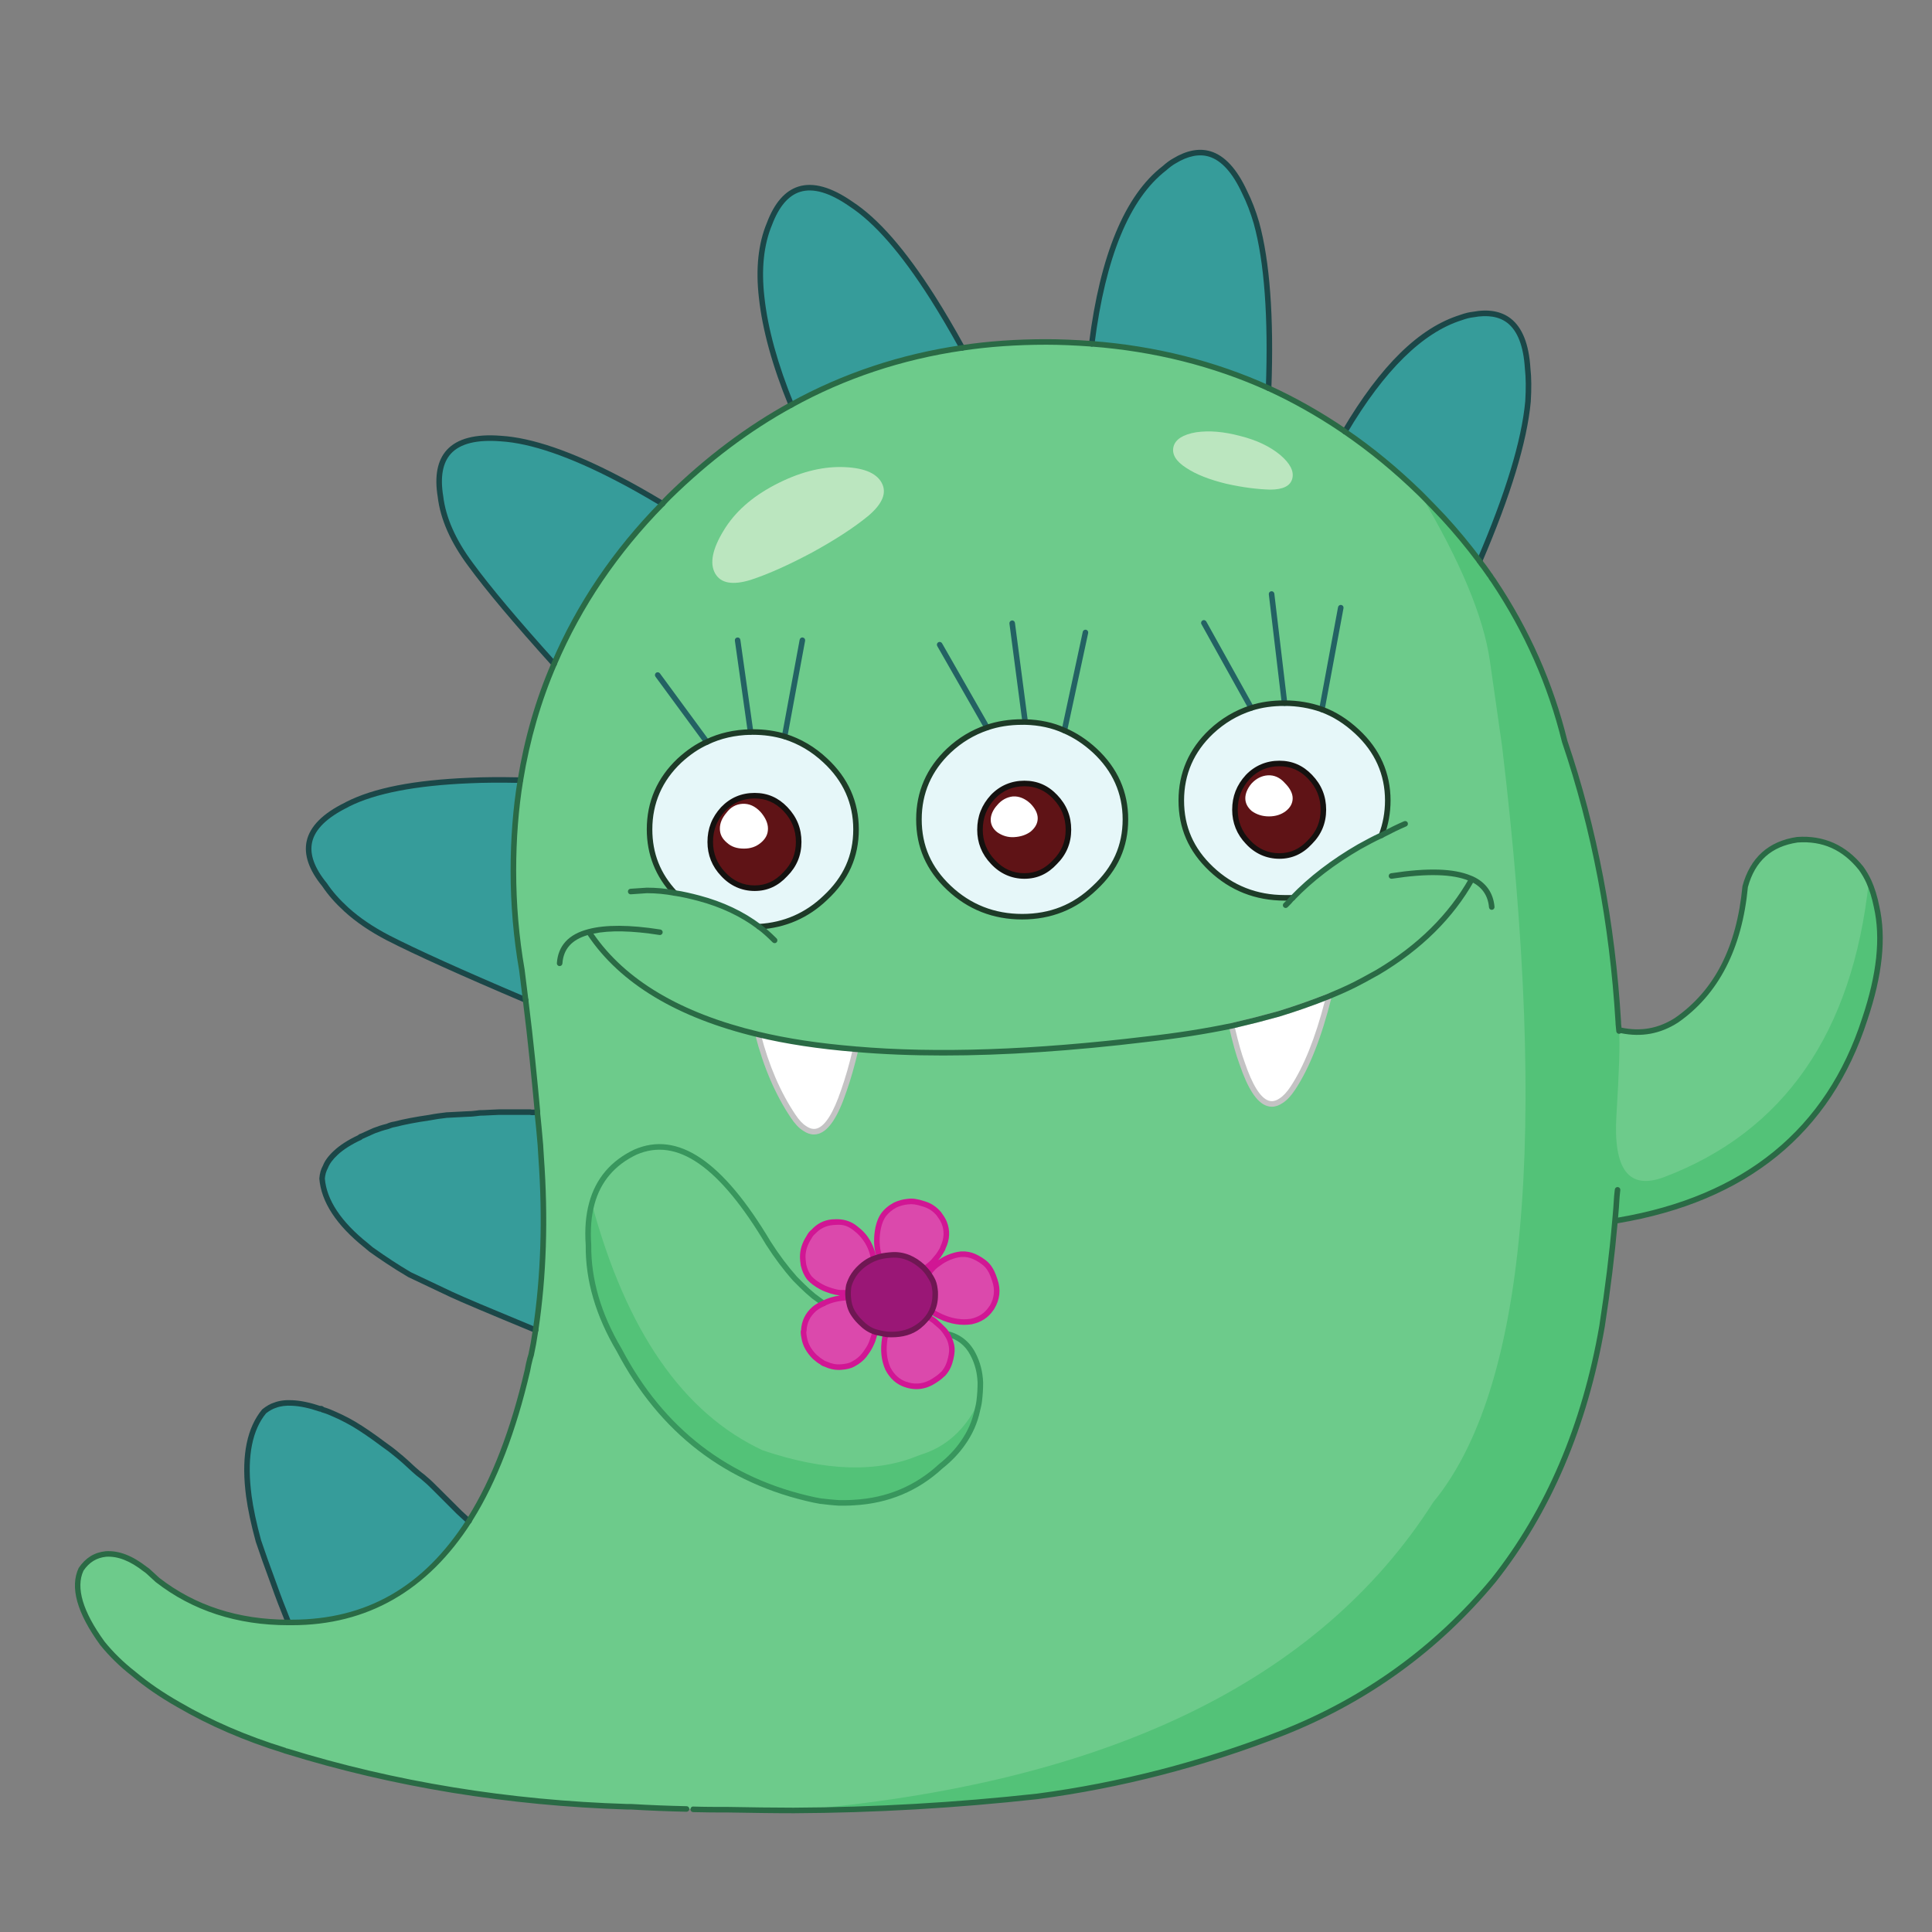 <svg xmlns="http://www.w3.org/2000/svg" width="125" viewBox="-15 -15 400 400" height="125" version="1.0"><rect x="-15" y="-15" width="400" height="400" fill="#808080" stroke="none"/><defs><clipPath id="a"><path d="M 0.516 55.219 L 374.805 55.219 L 374.805 360.398 L 0.516 360.398 Z M 0.516 55.219"/></clipPath></defs><path fill="#369C9A" d="M 301.281 61.238 C 300.746 52.504 296.914 48.828 289.945 50.129 C 289.176 50.207 288.336 50.434 287.492 50.742 C 279.141 53.348 271.176 61.238 263.438 74.344 C 268.801 78.02 273.934 82.234 278.91 87.062 C 278.988 87.137 278.988 87.137 279.066 87.215 C 279.293 87.445 279.449 87.598 279.676 87.828 C 281.133 89.281 282.512 90.738 283.891 92.195 C 286.57 95.105 289.023 98.098 291.324 101.16 C 297.223 87.445 300.594 76.41 301.359 68.137 C 301.512 65.605 301.512 63.309 301.281 61.238"/><path fill="#6DCB8B" d="M 373.527 172.723 C 373.145 170.809 372.605 169.047 371.918 167.512 C 371.457 166.516 370.922 165.598 370.309 164.754 C 366.859 160.465 362.492 158.473 357.133 158.855 C 351.465 159.699 347.863 162.918 346.332 168.512 C 345.105 181.305 340.355 190.5 332.082 196.246 C 328.48 198.543 324.574 199.234 320.203 198.238 L 320.203 198.469 C 320.129 197.934 320.129 197.395 320.055 196.938 C 320.055 196.859 320.055 196.781 320.055 196.707 L 320.055 196.629 C 318.828 176.094 315.148 156.711 308.945 138.473 C 306.035 126.598 301.129 115.566 294.309 105.371 C 294.23 105.297 294.23 105.219 294.16 105.145 C 294.004 104.914 293.852 104.758 293.773 104.605 L 293.547 104.223 C 293.312 103.992 293.16 103.688 292.93 103.379 L 292.164 102.309 C 291.859 101.926 291.551 101.543 291.324 101.16 C 289.023 98.094 286.57 95.105 283.895 92.195 C 282.512 90.738 281.133 89.281 279.68 87.828 C 279.449 87.594 279.297 87.445 279.066 87.215 L 279.066 87.289 C 279.027 87.25 279.008 87.215 278.988 87.176 C 278.969 87.137 278.949 87.098 278.91 87.062 C 273.934 82.234 268.801 78.02 263.438 74.34 C 263.359 74.266 263.207 74.188 263.129 74.109 C 258.152 70.738 253.02 67.828 247.652 65.379 C 236.316 60.242 224.133 57.18 211.031 56.184 C 207.895 55.953 204.754 55.797 201.609 55.797 C 195.637 55.797 189.812 56.184 184.219 57.023 C 171.578 58.863 159.781 62.77 148.824 68.824 C 139.863 73.727 131.434 80.09 123.543 87.828 C 123.082 88.285 122.625 88.746 122.164 89.281 C 112.281 99.32 104.852 110.43 99.719 122.461 C 96.426 130.043 94.125 138.09 92.746 146.52 C 92.211 149.969 91.828 153.57 91.598 157.168 C 91.367 159.852 91.293 162.535 91.293 165.293 C 91.293 172.418 91.902 179.238 93.055 185.828 C 93.281 187.895 93.59 189.965 93.82 192.031 C 94.508 197.395 95.043 202.684 95.582 207.816 C 95.809 210.27 96.039 212.719 96.27 215.094 C 96.191 215.172 96.191 215.172 96.27 215.25 C 96.27 215.324 96.27 215.48 96.27 215.555 C 96.348 216.551 96.5 217.625 96.578 218.621 C 96.652 219.77 96.809 220.918 96.883 222.066 C 96.961 222.91 96.961 223.754 97.035 224.598 C 97.879 236.551 97.648 247.891 96.191 258.539 C 96.117 259.152 95.965 259.766 95.887 260.379 C 95.734 261.375 95.582 262.293 95.426 263.215 C 95.273 263.98 95.121 264.746 94.969 265.512 C 94.891 265.742 94.816 266.047 94.738 266.277 C 94.508 267.125 94.355 267.891 94.199 268.73 C 91.293 281.219 87.383 291.41 82.402 299.379 C 82.328 299.531 82.172 299.688 82.098 299.914 C 73.133 313.938 60.953 320.91 45.398 320.91 C 45.172 320.91 44.941 320.91 44.711 320.91 C 34.215 320.91 25.176 318 17.59 312.098 C 16.977 311.562 16.363 310.949 15.754 310.41 C 15.52 310.184 15.293 310.031 15.062 309.879 C 12.227 307.656 9.547 306.582 6.941 306.734 C 4.797 306.965 3.109 307.961 1.809 309.879 C 0.047 313.629 1.5 318.766 6.176 325.199 C 8.09 327.574 10.234 329.645 12.688 331.562 C 15.52 333.934 18.586 336.004 21.957 337.922 C 28.391 341.676 35.746 344.895 43.945 347.422 C 44.023 347.5 44.176 347.5 44.406 347.574 C 66.699 354.469 90.141 358.301 114.887 359.066 C 115.117 359.066 115.422 359.066 115.652 359.066 C 119.484 359.301 123.316 359.449 127.145 359.527 C 127.605 359.527 128.062 359.527 128.523 359.605 C 130.898 359.68 133.352 359.68 135.801 359.68 C 140.324 359.758 144.766 359.832 149.285 359.832 C 149.363 359.832 149.363 359.832 149.438 359.832 C 166.293 359.758 183.07 358.762 199.773 356.922 C 217.086 354.625 233.941 350.254 250.262 343.895 C 267.648 337.078 282.359 326.504 294.23 312.176 C 305.574 297.848 313.082 280.379 316.684 259.613 C 317.832 252.18 318.75 244.902 319.363 237.777 C 346.254 233.41 363.492 219.465 371.074 196.016 C 374.141 186.898 374.98 179.16 373.527 172.723"/><path fill="#369C9A" d="M 88.688 75.797 C 78.957 75.031 74.742 79.016 76.199 87.828 C 76.734 92.348 78.801 97.023 82.402 101.848 C 86.156 106.98 91.98 113.879 99.719 122.461 C 104.852 110.43 112.281 99.32 122.164 89.281 C 118.945 87.367 115.883 85.605 113.047 84.148 C 103.09 78.938 94.969 76.18 88.688 75.797"/><path fill="#369C9A" d="M 228.117 18.332 C 227.43 18.715 226.738 19.25 226.047 19.863 C 218.312 25.84 213.332 37.949 211.031 56.184 C 224.133 57.18 236.312 60.242 247.652 65.379 C 248.191 50.59 247.348 39.172 245.129 31.125 C 244.438 28.75 243.594 26.605 242.676 24.766 C 239 16.801 234.168 14.652 228.117 18.332"/><path fill="#369C9A" d="M 144.305 31.359 C 142.543 35.574 142.008 40.629 142.695 46.605 C 143.387 52.965 145.375 60.398 148.824 68.824 C 159.781 62.773 171.578 58.867 184.219 57.027 C 182.152 53.273 180.082 49.746 178.09 46.605 C 172.039 37.105 166.445 30.668 161.16 27.219 C 153.113 21.625 147.445 23.008 144.305 31.359"/><path fill="#369C9A" d="M 91.293 165.293 C 91.293 158.855 91.75 152.574 92.746 146.52 C 88.992 146.441 85.469 146.441 82.25 146.594 C 70.988 147.055 62.562 148.664 56.969 151.5 C 56.891 151.574 56.816 151.574 56.738 151.652 C 48.082 155.867 46.625 161.383 52.219 168.203 C 53.445 170.043 54.977 171.727 56.738 173.336 C 59.113 175.48 61.949 177.398 65.32 179.16 C 71.141 182.148 80.641 186.441 93.82 192.031 C 93.59 189.965 93.281 187.895 93.055 185.828 C 91.902 179.238 91.293 172.418 91.293 165.293"/><path fill="#369C9A" d="M 54.516 223.676 C 53.52 224.594 52.754 225.594 52.371 226.59 C 51.988 227.281 51.758 228.047 51.684 228.965 C 52.066 233.641 55.129 238.312 60.797 242.832 C 61.105 243.062 61.414 243.371 61.797 243.676 C 64.168 245.363 66.773 247.125 69.762 248.887 C 72.215 250.035 75.125 251.414 78.496 253.023 C 80.793 254.098 86.617 256.547 95.887 260.379 C 97.57 249.191 97.957 237.238 97.035 224.594 C 96.961 223.754 96.961 222.91 96.883 222.066 C 96.809 220.918 96.652 219.77 96.578 218.621 C 96.5 217.625 96.348 216.551 96.27 215.555 C 96.27 215.48 96.27 215.324 96.27 215.25 C 95.426 215.324 94.891 215.324 94.812 215.25 C 93.59 215.25 92.363 215.25 91.137 215.25 C 90.219 215.25 89.301 215.25 88.379 215.25 C 87.23 215.324 86.082 215.324 85.008 215.402 C 84.625 215.402 84.242 215.402 83.859 215.48 C 83.246 215.555 82.633 215.633 82.02 215.633 C 80.41 215.707 78.957 215.785 77.5 215.863 C 76.199 216.016 75.051 216.168 73.898 216.398 C 71.219 216.781 68.766 217.242 66.699 217.777 C 66.16 217.855 65.703 218.008 65.164 218.238 C 64.168 218.469 63.328 218.773 62.484 219.082 C 61.641 219.465 60.797 219.848 59.957 220.23 L 59.727 220.305 C 59.574 220.383 59.496 220.383 59.574 220.461 C 57.43 221.457 55.742 222.527 54.516 223.676"/><path fill="#369C9A" d="M 45.477 275.473 C 44.176 275.398 42.949 275.551 41.953 275.934 C 41.188 276.164 40.418 276.625 39.73 277.16 C 36.742 280.762 35.594 286.199 36.359 293.402 C 36.438 293.789 36.438 294.246 36.512 294.707 C 36.895 297.543 37.586 300.68 38.504 304.055 C 39.348 306.582 40.418 309.57 41.723 313.094 C 42.566 315.473 43.562 318.074 44.711 320.91 C 44.941 320.91 45.172 320.91 45.398 320.91 C 60.953 320.91 73.133 313.938 82.098 299.918 C 82.02 299.84 82.02 299.84 81.945 299.84 C 80.719 298.691 80.027 298.078 79.953 298 C 79.109 297.156 78.191 296.238 77.348 295.395 C 76.656 294.707 76.043 294.094 75.355 293.402 C 74.512 292.562 73.746 291.793 72.906 291.105 C 72.672 290.875 72.367 290.645 72.062 290.414 C 71.523 290.031 71.066 289.574 70.605 289.188 C 69.457 288.117 68.383 287.121 67.234 286.199 C 66.238 285.359 65.32 284.668 64.324 283.98 C 62.176 282.367 60.188 280.992 58.27 279.84 C 57.812 279.613 57.352 279.305 56.891 279.074 C 56.051 278.617 55.207 278.234 54.363 277.848 C 53.52 277.465 52.602 277.082 51.758 276.852 L 51.605 276.699 C 51.453 276.625 51.375 276.625 51.301 276.699 C 49.078 275.934 47.16 275.551 45.477 275.473"/><path fill="#6DCB8B" d="M 371.918 167.516 C 371.457 166.516 370.922 165.598 370.309 164.758 C 366.859 160.465 362.492 158.473 357.133 158.855 C 351.461 159.699 347.863 162.918 346.328 168.512 C 345.102 181.305 340.352 190.5 332.078 196.246 C 328.477 198.547 324.57 199.234 320.203 198.238 C 320.434 201.148 320.203 207.051 319.668 215.863 C 318.977 227.125 322.195 231.414 329.473 228.734 C 354.371 219.309 368.543 198.852 371.918 167.516"/><path fill="#369C9A" d="M 301.281 61.238 C 300.746 52.504 296.914 48.828 289.945 50.129 C 289.176 50.203 288.336 50.434 287.492 50.742 C 279.141 53.348 271.172 61.238 263.438 74.344 C 268.801 78.02 273.934 82.234 278.91 87.062 C 278.988 87.137 278.988 87.137 279.066 87.215 C 279.293 87.445 279.449 87.598 279.676 87.828 C 281.133 89.281 282.512 90.738 283.891 92.195 C 286.57 95.105 289.023 98.094 291.32 101.16 C 297.223 87.445 300.59 76.41 301.359 68.133 C 301.512 65.605 301.512 63.309 301.281 61.238"/><path fill="#53C278" d="M 278.91 87.062 C 278.988 87.137 278.988 87.215 279.066 87.289 C 287.34 101.16 292.164 112.73 293.469 121.848 C 294.77 130.965 295.613 136.863 295.996 139.547 C 305.652 220.535 300.898 272.715 281.746 296.008 C 258.07 333.172 213.867 354.469 149.285 359.832 C 149.363 359.832 149.363 359.832 149.438 359.832 C 166.293 359.758 183.07 358.762 199.773 356.922 C 217.086 354.625 233.941 350.254 250.262 343.895 C 267.648 337.078 282.359 326.504 294.23 312.176 C 305.574 297.848 313.082 280.379 316.684 259.613 C 317.832 252.18 318.75 244.902 319.363 237.777 C 319.516 236.09 319.668 234.402 319.75 232.797 C 319.82 232.258 319.82 231.801 319.898 231.34 C 319.82 231.801 319.82 232.258 319.75 232.797 C 319.668 234.402 319.516 236.09 319.363 237.777 C 346.254 233.41 363.492 219.461 371.074 196.016 C 374.141 186.898 374.98 179.16 373.527 172.723 C 373.145 170.809 372.605 169.047 371.918 167.512 C 368.547 198.852 354.371 219.309 329.473 228.734 C 322.199 231.414 318.977 227.125 319.668 215.863 C 320.203 207.051 320.434 201.148 320.203 198.238 L 320.203 198.469 C 320.129 197.934 320.129 197.395 320.055 196.938 C 320.055 196.859 320.055 196.781 320.055 196.707 L 320.055 196.629 C 318.824 176.094 315.148 156.711 308.945 138.473 C 306.031 126.598 301.129 115.566 294.309 105.371 C 294.23 105.297 294.23 105.219 294.16 105.145 C 294.004 104.914 293.852 104.758 293.773 104.605 L 293.547 104.223 C 293.312 103.992 293.16 103.688 292.93 103.379 L 292.164 102.309 C 291.859 101.926 291.551 101.543 291.32 101.16 C 289.023 98.094 286.57 95.105 283.895 92.195 C 282.512 90.738 281.133 89.281 279.68 87.828 C 279.449 87.594 279.297 87.445 279.066 87.215 L 279.066 87.289 C 278.988 87.215 278.988 87.137 278.91 87.062"/><path fill="#BBE6BF" d="M 247.961 86.371 C 250.641 86.371 252.176 85.605 252.559 84.074 C 252.938 82.539 252.098 80.934 250.027 79.168 C 247.887 77.406 245.125 76.102 241.754 75.262 C 238.309 74.344 235.32 74.113 232.641 74.496 C 229.957 74.953 228.348 75.953 227.965 77.48 C 227.582 79.016 228.426 80.473 230.57 81.852 C 232.641 83.23 235.395 84.301 238.844 85.145 C 242.215 85.91 245.277 86.293 247.961 86.371"/><path fill="#E6F7F9" d="M 240.684 152.648 C 240.684 149.969 241.602 147.746 243.363 145.828 C 245.125 143.988 247.348 143.07 249.875 143.07 C 252.402 143.07 254.473 143.988 256.234 145.828 C 258.07 147.746 258.992 149.969 258.992 152.648 C 258.992 155.254 258.07 157.477 256.234 159.316 C 254.473 161.23 252.402 162.227 249.875 162.227 C 247.348 162.227 245.125 161.23 243.363 159.316 C 241.602 157.477 240.684 155.254 240.684 152.648 Z M 265.965 136.48 C 263.742 134.414 261.367 132.879 258.684 131.883 C 256.312 131.039 253.707 130.582 250.949 130.582 C 248.496 130.582 246.199 130.891 244.055 131.578 C 240.988 132.574 238.23 134.184 235.777 136.48 C 231.645 140.391 229.574 145.141 229.574 150.734 C 229.574 156.328 231.645 161 235.777 164.91 C 239.992 168.891 245.051 170.887 250.949 170.887 C 251.484 170.887 252.098 170.887 252.633 170.887 C 256.387 166.977 260.984 163.453 266.422 160.312 C 267.957 159.469 269.488 158.625 271.02 157.934 C 271.863 155.715 272.324 153.262 272.324 150.734 C 272.324 145.141 270.176 140.391 265.965 136.48"/><path fill="#5F1316" d="M 243.363 145.828 C 241.602 147.746 240.684 149.969 240.684 152.648 C 240.684 155.254 241.602 157.477 243.363 159.316 C 245.125 161.23 247.348 162.227 249.875 162.227 C 252.402 162.227 254.473 161.23 256.234 159.316 C 258.07 157.477 258.992 155.254 258.992 152.648 C 258.992 149.969 258.07 147.746 256.234 145.828 C 254.473 143.988 252.402 143.07 249.875 143.07 C 247.348 143.07 245.125 143.988 243.363 145.828"/><path fill="#BBE6BF" d="M 164.762 91.812 C 167.75 89.281 168.668 86.984 167.52 84.918 C 166.371 82.848 163.609 81.773 159.246 81.695 C 154.879 81.621 150.281 82.848 145.453 85.375 C 140.629 87.902 137.105 91.043 134.805 94.875 C 132.508 98.633 131.895 101.617 133.043 103.688 C 134.191 105.758 136.645 106.215 140.398 105.066 C 144.152 103.84 148.363 101.926 153.113 99.398 C 157.867 96.793 161.773 94.262 164.762 91.812"/><path fill="#E6F7F9" d="M 141.242 149.738 C 143.77 149.738 145.836 150.656 147.602 152.496 C 149.438 154.41 150.359 156.633 150.359 159.316 C 150.359 161.922 149.438 164.145 147.602 165.98 C 145.836 167.898 143.77 168.891 141.242 168.891 C 138.711 168.891 136.492 167.898 134.73 165.98 C 132.965 164.145 132.047 161.922 132.047 159.316 C 132.047 156.633 132.965 154.41 134.73 152.496 C 136.492 150.656 138.711 149.738 141.242 149.738 Z M 140.859 136.559 C 140.703 136.559 140.551 136.559 140.398 136.559 C 137.105 136.637 134.039 137.324 131.359 138.629 C 129.289 139.547 127.449 140.848 125.688 142.461 C 121.551 146.367 119.484 151.117 119.484 156.711 C 119.484 161.844 121.246 166.211 124.691 169.891 C 126.301 170.117 127.91 170.5 129.672 170.961 C 134.574 172.266 138.711 174.258 142.16 176.863 C 147.445 176.555 152.043 174.562 155.875 170.887 C 160.086 166.977 162.23 162.305 162.23 156.711 C 162.23 151.117 160.086 146.367 155.875 142.461 C 153.344 140.082 150.586 138.473 147.445 137.477 C 145.375 136.867 143.234 136.559 140.859 136.559"/><path fill="#5F1316" d="M 147.602 152.496 C 145.836 150.656 143.77 149.738 141.242 149.738 C 138.711 149.738 136.492 150.656 134.73 152.496 C 132.965 154.41 132.047 156.633 132.047 159.316 C 132.047 161.922 132.965 164.145 134.73 165.98 C 136.492 167.898 138.711 168.891 141.242 168.891 C 143.77 168.891 145.836 167.898 147.602 165.98 C 149.438 164.145 150.359 161.922 150.359 159.316 C 150.359 156.633 149.438 154.41 147.602 152.496"/><path fill="#E6F7F9" d="M 190.578 149.969 C 192.34 148.129 194.562 147.207 197.09 147.207 C 199.617 147.207 201.688 148.129 203.449 149.969 C 205.289 151.883 206.207 154.105 206.207 156.785 C 206.207 159.391 205.289 161.613 203.449 163.453 C 201.688 165.367 199.617 166.363 197.09 166.363 C 194.562 166.363 192.34 165.367 190.578 163.453 C 188.816 161.613 187.898 159.391 187.898 156.785 C 187.898 154.105 188.816 151.883 190.578 149.969 Z M 196.629 134.492 C 194.023 134.492 191.574 134.871 189.352 135.641 C 186.441 136.637 183.836 138.168 181.461 140.391 C 177.324 144.297 175.254 149.047 175.254 154.641 C 175.254 160.234 177.324 164.91 181.461 168.816 C 185.676 172.801 190.73 174.793 196.629 174.793 C 202.531 174.793 207.508 172.801 211.648 168.816 C 215.859 164.91 218.004 160.234 218.004 154.641 C 218.004 149.047 215.859 144.297 211.648 140.391 C 209.73 138.629 207.66 137.25 205.363 136.25 C 202.836 135.102 200.156 134.566 197.242 134.492 C 197.012 134.492 196.859 134.492 196.629 134.492"/><path fill="#5F1316" d="M 197.09 147.207 C 194.562 147.207 192.34 148.129 190.578 149.969 C 188.816 151.883 187.898 154.105 187.898 156.785 C 187.898 159.391 188.816 161.613 190.578 163.453 C 192.34 165.367 194.562 166.363 197.09 166.363 C 199.617 166.363 201.688 165.367 203.449 163.453 C 205.289 161.613 206.207 159.391 206.207 156.785 C 206.207 154.105 205.289 151.883 203.449 149.969 C 201.688 148.129 199.617 147.207 197.09 147.207"/><path fill="#FFF" d="M 245.051 196.168 C 243.363 196.555 241.676 197.012 239.992 197.398 C 240.684 200.383 241.371 202.988 242.137 205.059 C 244.59 212.336 247.27 214.941 250.258 212.875 C 251.102 212.336 251.867 211.496 252.633 210.348 C 255.547 205.977 258.07 199.617 260.141 191.266 C 256.848 192.57 253.398 193.797 249.648 194.945 C 248.113 195.328 246.582 195.785 245.051 196.168"/><path fill="#FFF" d="M 159.703 210.805 C 160.547 208.43 161.391 205.516 162.156 202.223 C 154.723 201.609 147.984 200.613 141.93 199.156 C 143.613 205.746 146.066 211.418 149.207 216.09 C 149.973 217.242 150.742 218.086 151.582 218.621 C 154.57 220.688 157.254 218.086 159.703 210.805"/><path fill="#DB49AC" d="M 167.902 236.551 C 167.367 237.316 167.059 238.16 166.828 239.156 C 166.445 241.07 166.445 242.758 166.828 244.363 C 166.906 244.672 167.059 244.98 167.137 245.207 C 167.52 245.129 167.977 244.98 168.359 244.902 C 168.594 244.902 168.746 244.902 168.973 244.902 C 169.129 244.824 169.359 244.824 169.586 244.824 C 172.113 244.824 174.262 245.668 176.023 247.277 C 176.098 247.355 176.176 247.43 176.254 247.508 C 176.328 247.586 176.328 247.586 176.406 247.66 C 177.094 247.277 177.707 246.738 178.242 246.207 C 178.629 245.746 179.008 245.285 179.395 244.824 C 179.395 244.75 179.395 244.75 179.469 244.672 C 179.699 244.363 179.852 244.059 180.082 243.676 C 180.16 243.598 180.16 243.445 180.234 243.293 C 181.078 241.531 181.156 239.77 180.465 238.082 C 180.16 237.391 179.777 236.855 179.395 236.32 C 178.551 235.324 177.555 234.637 176.254 234.25 C 175.562 234.02 174.949 233.867 174.414 233.789 C 173.879 233.715 173.418 233.715 172.883 233.789 C 172.039 233.867 171.195 234.098 170.352 234.48 C 169.359 235.016 168.516 235.707 167.902 236.551"/><path fill="#DB49AC" d="M 162.844 239.922 C 162.691 239.77 162.539 239.613 162.387 239.539 C 162.309 239.461 162.309 239.461 162.23 239.383 C 162.156 239.309 162.078 239.309 162 239.23 C 161.008 238.465 160.012 238.082 158.863 238.004 C 158.629 237.93 158.324 237.93 158.02 238.004 C 157.789 238.004 157.559 238.004 157.328 238.082 C 155.719 238.312 154.418 238.926 153.422 239.996 C 153.039 240.305 152.734 240.688 152.504 241.148 C 151.66 242.449 151.199 243.754 151.199 245.207 C 151.199 245.746 151.277 246.355 151.352 246.895 C 151.582 247.891 151.965 248.809 152.578 249.574 C 153.191 250.266 154.035 250.879 155.031 251.414 C 155.719 251.797 156.41 252.027 157.098 252.258 C 157.637 252.41 158.25 252.566 158.863 252.641 C 158.938 252.641 159.016 252.641 159.09 252.641 L 159.168 252.641 C 159.398 252.641 159.629 252.641 159.855 252.641 C 160.086 252.641 160.395 252.641 160.625 252.641 C 160.625 252.566 160.625 252.566 160.625 252.488 C 160.625 252.18 160.699 251.875 160.777 251.566 C 160.855 250.879 161.082 250.188 161.391 249.574 C 161.848 248.734 162.461 247.965 163.227 247.277 C 163.457 247.047 163.688 246.816 163.996 246.664 C 164.531 246.207 165.219 245.82 165.91 245.59 C 165.832 245.207 165.68 244.75 165.602 244.363 C 165.066 242.605 164.148 241.148 162.844 239.922"/><path fill="#DB49AC" d="M 179.395 246.512 C 178.934 246.816 178.551 247.125 178.242 247.43 C 177.863 247.812 177.555 248.195 177.25 248.656 C 177.555 249.191 177.863 249.73 178.168 250.266 C 178.398 250.953 178.551 251.723 178.629 252.488 C 178.629 252.562 178.629 252.562 178.629 252.641 C 178.629 252.793 178.629 252.945 178.629 253.098 C 178.629 254.324 178.398 255.473 177.863 256.547 C 180.695 258.309 183.375 259 186.059 258.617 C 187.82 258.234 189.199 257.391 190.195 255.934 C 190.273 255.859 190.273 255.781 190.348 255.703 C 191.422 253.945 191.652 252.027 190.961 250.035 C 190.73 249.344 190.5 248.809 190.273 248.273 C 190.273 248.195 190.273 248.195 190.195 248.117 C 190.117 247.891 189.965 247.738 189.812 247.508 C 189.121 246.664 188.281 245.973 187.285 245.438 C 186.441 244.98 185.676 244.75 184.832 244.672 C 184.527 244.672 184.219 244.672 183.988 244.672 C 183.148 244.75 182.305 244.98 181.387 245.359 C 180.695 245.668 180.008 246.051 179.395 246.512"/><path fill="#DB49AC" d="M 151.43 260.379 C 151.43 260.453 151.43 260.609 151.352 260.688 C 151.352 261.145 151.43 261.605 151.508 261.988 C 151.738 263.445 152.504 264.746 153.652 265.895 C 154.188 266.355 154.648 266.738 155.184 267.043 C 155.414 267.273 155.719 267.352 155.949 267.43 C 156.945 267.891 157.941 268.117 159.09 268.043 C 160.086 267.965 160.93 267.812 161.617 267.43 C 161.848 267.273 162.156 267.121 162.387 266.969 C 163.074 266.508 163.762 265.895 164.301 265.055 C 164.762 264.441 165.145 263.75 165.449 263.059 C 165.602 262.68 165.758 262.371 165.91 261.988 C 165.91 261.91 165.91 261.832 165.988 261.758 C 166.062 261.375 166.141 261.07 166.215 260.762 C 165.066 260.305 164.07 259.688 163.227 258.848 C 163.152 258.77 163 258.617 162.922 258.539 C 162.387 258.004 161.926 257.391 161.543 256.777 C 161.008 255.859 160.699 254.863 160.625 253.715 L 160.625 253.637 C 158.629 253.715 156.945 254.094 155.492 254.863 C 154.801 255.168 154.113 255.551 153.578 256.012 C 152.273 257.16 151.508 258.617 151.43 260.379"/><path fill="#DB49AC" d="M 178.781 258.77 C 178.398 258.387 178.016 258.156 177.633 257.926 C 177.477 257.852 177.324 257.773 177.094 257.699 C 176.711 258.082 176.328 258.465 175.945 258.848 L 175.945 258.922 C 175.715 259.152 175.41 259.383 175.18 259.613 C 173.57 260.762 171.656 261.301 169.586 261.301 C 169.203 261.301 168.746 261.301 168.359 261.223 C 168.285 261.453 168.285 261.758 168.207 261.988 C 167.824 264.363 167.977 266.434 168.82 268.348 C 169.664 269.957 170.891 271.105 172.5 271.645 C 172.652 271.645 172.727 271.645 172.727 271.719 C 174.719 272.332 176.637 272.027 178.398 270.875 C 179.008 270.492 179.547 270.109 179.93 269.727 C 180.004 269.727 180.004 269.727 180.004 269.648 C 180.234 269.496 180.391 269.344 180.543 269.113 C 181.23 268.27 181.613 267.273 181.844 266.203 C 182.074 265.207 182.152 264.363 181.996 263.598 C 181.922 263.289 181.844 262.984 181.77 262.754 C 181.691 262.523 181.539 262.219 181.461 261.988 C 181.23 261.605 181.078 261.301 181.004 261.145 C 180.773 260.762 180.543 260.453 180.465 260.379 C 179.93 259.844 179.395 259.305 178.781 258.77"/><path fill="#53C278" d="M 175.332 286.277 C 166.676 289.957 155.875 289.648 142.926 285.281 C 126.453 277.617 114.656 260.609 107.531 234.176 C 106.844 236.703 106.613 239.539 106.844 242.832 C 106.766 249.961 108.836 257.16 113.199 264.52 C 122.012 281.297 135.418 291.641 153.578 295.547 C 153.961 295.625 154.418 295.703 154.801 295.777 C 156.102 295.934 157.406 296.086 158.711 296.164 C 159.781 296.164 160.855 296.164 161.848 296.086 C 168.746 295.703 174.719 293.25 179.777 288.578 C 181.613 287.121 183.148 285.512 184.375 283.75 C 185.828 281.68 186.824 279.457 187.359 276.93 C 187.516 276.316 187.668 275.703 187.746 275.012 C 184.984 280.914 180.848 284.668 175.332 286.277"/><path fill="#369C9A" d="M 88.688 75.797 C 78.957 75.031 74.742 79.016 76.199 87.828 C 76.734 92.348 78.801 97.023 82.402 101.848 C 86.156 106.98 91.98 113.879 99.715 122.461 C 104.848 110.43 112.281 99.32 122.164 89.281 C 118.945 87.367 115.883 85.605 113.047 84.148 C 103.09 78.938 94.969 76.18 88.688 75.797"/><path fill="#369C9A" d="M 228.117 18.332 C 227.43 18.715 226.738 19.25 226.047 19.863 C 218.312 25.84 213.332 37.949 211.031 56.184 C 224.133 57.18 236.312 60.242 247.652 65.379 C 248.191 50.59 247.348 39.172 245.129 31.125 C 244.438 28.75 243.594 26.605 242.672 24.766 C 239 16.801 234.168 14.652 228.117 18.332"/><path fill="#369C9A" d="M 144.305 31.359 C 142.543 35.574 142.008 40.629 142.695 46.605 C 143.387 52.965 145.375 60.398 148.824 68.824 C 159.781 62.773 171.578 58.867 184.219 57.027 C 182.152 53.273 180.082 49.746 178.09 46.605 C 172.039 37.105 166.445 30.668 161.16 27.219 C 153.113 21.625 147.445 23.008 144.305 31.359"/><path fill="#369C9A" d="M 91.293 165.289 C 91.293 158.855 91.75 152.574 92.746 146.52 C 88.992 146.441 85.469 146.441 82.25 146.594 C 70.988 147.055 62.562 148.664 56.969 151.5 C 56.891 151.574 56.816 151.574 56.738 151.652 C 48.082 155.867 46.625 161.383 52.219 168.203 C 53.445 170.043 54.977 171.727 56.738 173.336 C 59.113 175.48 61.949 177.398 65.32 179.16 C 71.141 182.148 80.641 186.441 93.82 192.031 C 93.59 189.965 93.281 187.895 93.051 185.828 C 91.902 179.238 91.293 172.418 91.293 165.289"/><path fill="#369C9A" d="M 54.516 223.676 C 53.52 224.594 52.754 225.594 52.371 226.59 C 51.988 227.277 51.758 228.047 51.684 228.965 C 52.066 233.641 55.129 238.312 60.797 242.832 C 61.105 243.062 61.414 243.371 61.797 243.676 C 64.168 245.359 66.773 247.125 69.762 248.883 C 72.215 250.035 75.125 251.414 78.496 253.023 C 80.793 254.098 86.617 256.547 95.887 260.379 C 97.57 249.191 97.957 237.238 97.035 224.594 C 96.961 223.754 96.961 222.91 96.883 222.066 C 96.809 220.918 96.652 219.77 96.578 218.621 C 96.5 217.625 96.344 216.551 96.27 215.555 C 96.27 215.48 96.27 215.324 96.27 215.25 C 95.426 215.324 94.891 215.324 94.812 215.25 C 93.59 215.25 92.363 215.25 91.137 215.25 C 90.219 215.25 89.297 215.25 88.379 215.25 C 87.23 215.324 86.082 215.324 85.008 215.402 C 84.625 215.402 84.242 215.402 83.859 215.48 C 83.246 215.555 82.633 215.633 82.02 215.633 C 80.41 215.707 78.957 215.785 77.5 215.863 C 76.199 216.016 75.051 216.168 73.898 216.398 C 71.219 216.781 68.766 217.242 66.699 217.777 C 66.16 217.855 65.703 218.008 65.164 218.238 C 64.168 218.469 63.328 218.773 62.484 219.078 C 61.641 219.465 60.797 219.848 59.957 220.23 L 59.727 220.305 C 59.574 220.383 59.496 220.383 59.574 220.461 C 57.43 221.457 55.742 222.527 54.516 223.676"/><path fill="#369C9A" d="M 45.477 275.473 C 44.176 275.398 42.949 275.551 41.953 275.934 C 41.188 276.164 40.418 276.625 39.73 277.16 C 36.742 280.762 35.594 286.199 36.359 293.402 C 36.438 293.789 36.438 294.246 36.512 294.707 C 36.895 297.539 37.586 300.68 38.504 304.055 C 39.348 306.582 40.418 309.57 41.723 313.094 C 42.566 315.473 43.562 318.074 44.711 320.91 C 44.941 320.91 45.172 320.91 45.398 320.91 C 60.953 320.91 73.133 313.938 82.098 299.918 C 82.02 299.84 82.02 299.84 81.945 299.84 C 80.719 298.691 80.027 298.078 79.953 298 C 79.109 297.156 78.191 296.238 77.348 295.395 C 76.656 294.707 76.043 294.094 75.355 293.402 C 74.512 292.562 73.746 291.793 72.906 291.105 C 72.672 290.875 72.367 290.645 72.062 290.414 C 71.523 290.031 71.066 289.574 70.605 289.188 C 69.453 288.117 68.383 287.121 67.234 286.199 C 66.238 285.359 65.32 284.668 64.32 283.98 C 62.176 282.367 60.188 280.992 58.27 279.84 C 57.812 279.613 57.352 279.305 56.891 279.074 C 56.051 278.617 55.207 278.234 54.363 277.848 C 53.52 277.465 52.602 277.082 51.758 276.852 L 51.605 276.699 C 51.453 276.625 51.375 276.625 51.301 276.699 C 49.078 275.934 47.16 275.551 45.477 275.473"/><path fill="#1B4748" d="M 247.652 65.953 C 247.648 65.953 247.637 65.953 247.633 65.953 C 247.316 65.938 247.066 65.672 247.078 65.355 C 247.613 50.695 246.77 39.23 244.57 31.277 C 243.91 29.008 243.098 26.902 242.16 25.023 C 240.195 20.77 237.898 18.223 235.324 17.434 C 233.281 16.812 230.957 17.277 228.418 18.82 C 227.812 19.156 227.172 19.637 226.43 20.293 C 218.852 26.148 213.875 38.238 211.602 56.254 C 211.562 56.566 211.273 56.797 210.961 56.754 C 210.648 56.711 210.426 56.426 210.461 56.109 C 212.773 37.781 217.898 25.43 225.695 19.41 C 226.469 18.719 227.184 18.195 227.836 17.828 C 230.652 16.121 233.293 15.613 235.66 16.336 C 238.562 17.223 241.098 19.977 243.195 24.527 C 244.16 26.449 245 28.625 245.68 30.965 C 247.906 39.039 248.762 50.621 248.227 65.398 C 248.215 65.707 247.965 65.953 247.652 65.953 Z M 148.824 69.398 C 148.598 69.398 148.383 69.266 148.293 69.043 C 144.914 60.785 142.84 53.258 142.125 46.668 C 141.43 40.645 141.984 35.418 143.773 31.137 C 145.32 27.027 147.523 24.492 150.32 23.621 C 153.375 22.668 157.133 23.723 161.488 26.75 C 166.82 30.227 172.414 36.621 178.574 46.297 C 180.547 49.406 182.617 52.922 184.723 56.75 C 184.875 57.027 184.773 57.375 184.496 57.527 C 184.219 57.68 183.871 57.582 183.715 57.301 C 181.621 53.496 179.562 50 177.605 46.914 C 171.535 37.379 166.051 31.094 160.844 27.703 C 156.789 24.883 153.375 23.879 150.66 24.719 C 148.223 25.48 146.266 27.781 144.844 31.559 C 143.121 35.68 142.594 40.711 143.266 46.539 C 143.973 53.023 146.02 60.449 149.355 68.609 C 149.477 68.902 149.336 69.238 149.043 69.359 C 148.973 69.387 148.898 69.398 148.824 69.398 Z M 291.32 101.734 C 291.246 101.734 291.168 101.719 291.094 101.688 C 290.805 101.562 290.672 101.223 290.793 100.934 C 296.672 87.27 300.035 76.215 300.785 68.082 C 300.949 65.434 300.922 63.207 300.711 61.301 C 300.426 56.684 299.211 53.52 297.09 51.863 C 295.383 50.535 293.02 50.141 290.047 50.695 C 289.348 50.766 288.566 50.961 287.688 51.281 C 279.57 53.816 271.586 61.668 263.93 74.633 C 263.77 74.906 263.414 74.996 263.145 74.836 C 262.871 74.672 262.781 74.324 262.941 74.051 C 270.855 60.645 278.832 52.84 287.32 50.195 C 288.266 49.852 289.137 49.633 289.887 49.559 C 293.145 48.941 295.82 49.418 297.797 50.957 C 300.188 52.824 301.551 56.27 301.855 61.203 C 302.074 63.148 302.098 65.434 301.93 68.172 C 301.168 76.441 297.773 87.609 291.852 101.387 C 291.758 101.605 291.547 101.734 291.32 101.734 Z M 99.715 123.035 C 99.559 123.035 99.402 122.969 99.289 122.844 C 91.301 113.98 85.625 107.227 81.941 102.188 C 78.301 97.309 76.172 92.5 75.629 87.895 C 74.914 83.578 75.551 80.289 77.523 78.141 C 79.68 75.789 83.461 74.805 88.73 75.227 C 95.109 75.613 103.383 78.445 113.312 83.641 C 115.805 84.918 118.629 86.508 122.457 88.789 C 122.73 88.949 122.82 89.305 122.66 89.574 C 122.496 89.852 122.141 89.941 121.871 89.777 C 118.059 87.508 115.258 85.93 112.785 84.66 C 102.996 79.539 94.875 76.75 88.652 76.371 C 83.727 75.984 80.273 76.84 78.367 78.918 C 76.648 80.793 76.109 83.758 76.766 87.734 C 77.293 92.16 79.344 96.781 82.863 101.504 C 86.527 106.516 92.18 113.242 100.145 122.078 C 100.355 122.312 100.336 122.676 100.102 122.887 C 99.992 122.984 99.855 123.035 99.715 123.035 Z M 93.82 192.609 C 93.746 192.609 93.668 192.594 93.594 192.562 C 80.461 186.988 70.859 182.648 65.059 179.672 C 61.598 177.863 58.754 175.934 56.355 173.762 C 54.43 172.004 52.918 170.289 51.742 168.523 C 48.977 165.156 47.875 161.988 48.492 159.148 C 49.164 156.094 51.84 153.402 56.457 151.152 C 56.512 151.113 56.566 151.074 56.598 151.062 C 62.371 148.117 70.719 146.492 82.227 146.023 C 85.148 145.883 88.496 145.859 92.758 145.945 C 93.074 145.949 93.324 146.215 93.32 146.531 C 93.312 146.848 93.043 147.062 92.734 147.094 C 88.504 147.008 85.18 147.031 82.277 147.168 C 71.109 147.625 62.691 149.25 57.254 152 C 57.199 152.039 57.137 152.074 57.109 152.09 C 52.688 154.262 50.207 156.695 49.617 159.395 C 49.074 161.871 50.102 164.715 52.664 167.84 C 53.824 169.574 55.273 171.219 57.125 172.914 C 59.449 175.012 62.219 176.891 65.586 178.652 C 71.359 181.617 80.934 185.941 94.043 191.504 C 94.336 191.629 94.473 191.965 94.348 192.258 C 94.254 192.477 94.043 192.609 93.82 192.609 Z M 95.887 260.953 C 95.812 260.953 95.738 260.941 95.668 260.91 C 85.797 256.832 80.43 254.559 78.254 253.547 C 74.879 251.934 71.969 250.555 69.52 249.406 C 66.121 247.406 63.297 245.449 61.465 244.145 C 61.25 243.977 61.082 243.828 60.922 243.688 C 60.758 243.543 60.605 243.406 60.453 243.293 C 54.645 238.664 51.508 233.859 51.109 229.012 C 51.191 227.938 51.438 227.086 51.867 226.312 C 52.234 225.344 53.004 224.289 54.129 223.254 C 55.348 222.109 57.031 221.027 59.125 220.035 C 59.207 219.941 59.312 219.863 59.402 219.824 C 59.418 219.816 59.527 219.766 59.547 219.762 L 59.773 219.684 L 62.246 218.559 C 63.133 218.234 64.008 217.914 65.035 217.676 C 65.59 217.43 66.074 217.285 66.617 217.207 C 68.57 216.699 71.016 216.23 73.82 215.828 C 74.949 215.602 76.086 215.449 77.434 215.293 C 78.926 215.211 80.383 215.137 81.992 215.059 C 82.598 215.059 83.203 214.98 83.789 214.91 C 84.184 214.828 84.602 214.828 85.008 214.828 C 85.516 214.789 86.086 214.77 86.664 214.75 C 87.219 214.73 87.777 214.715 88.34 214.676 L 94.812 214.676 C 94.898 214.676 94.977 214.691 95.051 214.723 C 95.141 214.734 95.441 214.746 96.215 214.676 C 96.562 214.645 96.812 214.883 96.84 215.195 C 96.871 215.512 96.637 215.793 96.32 215.82 C 95.363 215.906 94.926 215.895 94.684 215.824 L 88.379 215.824 C 87.844 215.859 87.27 215.879 86.703 215.898 C 86.141 215.918 85.586 215.938 85.047 215.977 C 84.645 215.977 84.301 215.977 83.973 216.043 C 83.309 216.125 82.668 216.207 82.02 216.207 C 80.438 216.281 78.984 216.359 77.531 216.438 C 76.246 216.586 75.137 216.738 74.012 216.961 C 71.219 217.363 68.816 217.82 66.84 218.332 C 66.344 218.41 65.941 218.531 65.391 218.766 C 64.332 219.02 63.531 219.312 62.68 219.621 L 60.027 220.809 C 59.973 220.883 59.898 220.941 59.816 220.98 C 57.734 221.945 56.086 222.996 54.91 224.098 C 53.93 225 53.238 225.934 52.906 226.797 C 52.527 227.496 52.324 228.199 52.258 229.012 C 52.625 233.438 55.621 237.969 61.156 242.383 C 61.316 242.504 61.496 242.656 61.684 242.824 C 61.828 242.953 61.984 243.09 62.156 243.227 C 65.055 245.285 67.5 246.887 70.055 248.391 C 72.461 249.516 75.371 250.895 78.742 252.504 C 80.898 253.512 86.254 255.773 96.105 259.848 C 96.398 259.969 96.539 260.305 96.418 260.598 C 96.324 260.82 96.113 260.953 95.887 260.953 Z M 44.711 321.484 C 44.484 321.484 44.27 321.348 44.18 321.125 C 43.023 318.273 42.012 315.637 41.18 313.285 C 39.77 309.473 38.746 306.594 37.961 304.234 C 36.973 300.609 36.316 297.527 35.945 294.781 C 35.906 294.566 35.887 294.328 35.867 294.102 C 35.848 293.895 35.832 293.695 35.797 293.516 C 35.012 286.141 36.188 280.531 39.289 276.793 C 40.207 276.059 41.02 275.613 41.789 275.383 C 42.809 274.988 44.105 274.816 45.512 274.898 C 47.254 274.977 49.145 275.367 51.27 276.082 C 51.43 276.047 51.629 276.066 51.859 276.184 C 51.918 276.211 51.969 276.25 52.012 276.293 L 52.059 276.34 C 52.98 276.609 53.945 277.027 54.602 277.328 C 55.441 277.707 56.305 278.102 57.168 278.57 C 57.391 278.68 57.629 278.82 57.871 278.961 C 58.09 279.09 58.309 279.219 58.527 279.328 C 60.387 280.441 62.383 281.805 64.668 283.52 C 65.75 284.27 66.664 284.965 67.605 285.762 C 68.789 286.707 69.91 287.754 70.996 288.77 C 71.137 288.883 71.297 289.027 71.465 289.176 C 71.758 289.438 72.059 289.707 72.395 289.949 C 72.746 290.211 73.066 290.457 73.309 290.695 C 74.125 291.359 74.91 292.145 75.738 292.973 L 80.605 297.82 C 80.91 298.098 81.453 298.594 82.219 299.309 C 82.328 299.352 82.414 299.418 82.504 299.512 C 82.727 299.734 82.727 300.098 82.504 300.324 C 82.297 300.527 81.98 300.543 81.754 300.379 C 81.676 300.352 81.609 300.309 81.551 300.258 C 80.73 299.488 80.148 298.957 79.832 298.672 C 79.668 298.52 79.57 298.43 79.543 298.406 L 74.949 293.809 C 74.082 292.941 73.352 292.215 72.539 291.551 C 72.289 291.301 72.012 291.098 71.734 290.887 C 71.359 290.621 71.023 290.32 70.699 290.035 C 70.543 289.895 70.391 289.758 70.238 289.629 C 69.141 288.609 68.035 287.578 66.875 286.648 C 65.949 285.867 65.066 285.191 63.996 284.453 C 61.727 282.75 59.762 281.406 57.977 280.336 C 57.773 280.234 57.531 280.094 57.293 279.953 C 57.074 279.824 56.855 279.699 56.633 279.59 C 55.789 279.125 54.957 278.75 54.125 278.371 C 53.469 278.074 52.492 277.648 51.609 277.406 C 51.516 277.383 51.434 277.336 51.363 277.27 C 51.281 277.281 51.195 277.27 51.113 277.242 C 49.004 276.516 47.152 276.125 45.449 276.047 C 44.199 275.973 43.066 276.121 42.16 276.469 C 41.496 276.672 40.793 277.062 40.086 277.613 C 37.277 281.02 36.188 286.34 36.934 293.344 C 36.969 293.508 36.988 293.754 37.012 294.004 C 37.027 294.203 37.047 294.406 37.078 294.609 C 37.445 297.324 38.094 300.359 39.059 303.902 C 39.832 306.219 40.855 309.086 42.262 312.895 C 43.09 315.238 44.094 317.859 45.246 320.695 C 45.363 320.988 45.223 321.324 44.926 321.441 C 44.855 321.473 44.785 321.484 44.711 321.484"/><path fill="#236263" d="M 250.949 131.156 C 250.66 131.156 250.414 130.941 250.379 130.648 L 247.695 108.047 C 247.66 107.73 247.883 107.445 248.199 107.41 C 248.504 107.371 248.801 107.598 248.836 107.91 L 251.52 130.516 C 251.559 130.828 251.332 131.113 251.016 131.152 C 250.992 131.156 250.969 131.156 250.949 131.156 Z M 244.055 132.152 C 243.852 132.152 243.656 132.047 243.551 131.855 L 233.746 114.234 C 233.59 113.957 233.691 113.605 233.969 113.453 C 234.242 113.301 234.594 113.398 234.75 113.676 L 244.555 131.297 C 244.711 131.574 244.609 131.926 244.336 132.078 C 244.246 132.129 244.148 132.152 244.055 132.152 Z M 258.684 132.461 C 258.652 132.461 258.617 132.457 258.582 132.449 C 258.27 132.395 258.062 132.094 258.121 131.781 L 262.027 110.711 C 262.086 110.395 262.379 110.191 262.699 110.25 C 263.012 110.305 263.215 110.605 263.156 110.918 L 259.25 131.988 C 259.199 132.266 258.961 132.461 258.684 132.461 Z M 197.242 134.988 C 196.961 134.988 196.711 134.777 196.672 134.488 L 193.992 114.105 C 193.953 113.793 194.172 113.504 194.488 113.461 C 194.816 113.418 195.09 113.641 195.133 113.957 L 197.812 134.34 C 197.855 134.652 197.633 134.941 197.32 134.984 C 197.293 134.984 197.27 134.988 197.242 134.988 Z M 189.352 136.215 C 189.152 136.215 188.961 136.109 188.855 135.926 L 179.047 118.762 C 178.891 118.484 178.984 118.137 179.262 117.977 C 179.535 117.82 179.887 117.914 180.043 118.191 L 189.852 135.355 C 190.008 135.629 189.914 135.98 189.637 136.141 C 189.547 136.188 189.449 136.215 189.352 136.215 Z M 205.363 136.824 C 205.324 136.824 205.285 136.82 205.242 136.812 C 204.934 136.746 204.734 136.441 204.805 136.129 L 209.172 115.828 C 209.234 115.516 209.535 115.324 209.852 115.383 C 210.16 115.453 210.359 115.758 210.293 116.066 L 205.926 136.371 C 205.871 136.645 205.629 136.824 205.363 136.824 Z M 140.398 137.133 C 140.113 137.133 139.871 136.926 139.828 136.641 L 137.148 117.637 C 137.102 117.32 137.32 117.031 137.637 116.988 C 137.984 116.949 138.242 117.164 138.285 117.477 L 140.969 136.48 C 141.012 136.793 140.793 137.082 140.48 137.129 C 140.453 137.129 140.422 137.133 140.398 137.133 Z M 147.445 138.055 C 147.41 138.055 147.379 138.051 147.34 138.043 C 147.031 137.984 146.824 137.688 146.883 137.375 L 150.559 117.453 C 150.617 117.141 150.914 116.93 151.227 116.992 C 151.539 117.047 151.746 117.348 151.688 117.66 L 148.012 137.582 C 147.961 137.859 147.719 138.055 147.445 138.055 Z M 131.359 139.203 C 131.184 139.203 131.008 139.121 130.895 138.969 L 120.707 125.098 C 120.52 124.844 120.574 124.48 120.828 124.297 C 121.082 124.109 121.445 124.164 121.633 124.418 L 131.82 138.285 C 132.008 138.543 131.953 138.902 131.699 139.09 C 131.598 139.164 131.477 139.203 131.359 139.203"/><path fill="#14110F" d="M 249.875 143.645 C 247.473 143.645 245.422 144.516 243.777 146.227 C 242.086 148.07 241.258 150.172 241.258 152.648 C 241.258 155.062 242.105 157.172 243.777 158.918 C 245.449 160.734 247.5 161.652 249.875 161.652 C 252.184 161.652 254.125 160.762 255.812 158.926 C 257.57 157.164 258.418 155.117 258.418 152.648 C 258.418 150.152 257.566 148.051 255.82 146.227 C 254.156 144.488 252.211 143.645 249.875 143.645 Z M 249.875 162.801 C 247.203 162.801 244.805 161.73 242.941 159.703 C 241.066 157.746 240.109 155.367 240.109 152.648 C 240.109 149.871 241.035 147.516 242.941 145.441 C 244.789 143.512 247.184 142.496 249.875 142.496 C 252.539 142.496 254.758 143.457 256.648 145.434 C 258.613 147.48 259.566 149.84 259.566 152.648 C 259.566 155.398 258.586 157.777 256.641 159.723 C 254.742 161.789 252.523 162.801 249.875 162.801 Z M 197.09 147.785 C 194.684 147.785 192.633 148.652 190.992 150.367 C 189.301 152.207 188.473 154.309 188.473 156.785 C 188.473 159.199 189.32 161.309 190.992 163.055 C 192.664 164.871 194.715 165.789 197.09 165.789 C 199.398 165.789 201.34 164.898 203.027 163.062 C 204.785 161.305 205.633 159.258 205.633 156.785 C 205.633 154.285 204.781 152.184 203.035 150.367 C 201.371 148.629 199.426 147.785 197.09 147.785 Z M 197.09 166.941 C 194.418 166.941 192.02 165.867 190.156 163.844 C 188.277 161.883 187.32 159.508 187.32 156.785 C 187.32 154.008 188.25 151.652 190.156 149.578 C 192.004 147.648 194.398 146.633 197.09 146.633 C 199.758 146.633 201.973 147.594 203.863 149.57 C 205.828 151.613 206.781 153.977 206.781 156.785 C 206.781 159.539 205.797 161.918 203.855 163.859 C 201.953 165.926 199.738 166.941 197.09 166.941 Z M 141.242 150.312 C 138.836 150.312 136.785 151.18 135.141 152.891 C 133.449 154.734 132.621 156.84 132.621 159.316 C 132.621 161.727 133.473 163.836 135.141 165.586 C 136.816 167.402 138.867 168.316 141.242 168.316 C 143.547 168.316 145.488 167.426 147.18 165.594 C 148.934 163.832 149.781 161.785 149.781 159.316 C 149.781 156.816 148.934 154.715 147.188 152.891 C 145.52 151.156 143.574 150.312 141.242 150.312 Z M 141.242 169.469 C 138.57 169.469 136.168 168.395 134.305 166.371 C 132.43 164.41 131.473 162.035 131.473 159.316 C 131.473 156.539 132.398 154.18 134.305 152.105 C 136.184 150.152 138.512 149.164 141.242 149.164 C 143.906 149.164 146.121 150.125 148.016 152.098 C 149.977 154.145 150.934 156.504 150.934 159.316 C 150.934 162.066 149.949 164.445 148.004 166.387 C 146.105 168.453 143.887 169.469 141.242 169.469"/><path fill="#1E3B28" d="M 252.633 171.461 L 250.949 171.461 C 244.926 171.461 239.688 169.395 235.383 165.328 C 231.086 161.266 229 156.492 229 150.734 C 229 145.004 231.148 140.066 235.383 136.066 C 237.848 133.754 240.703 132.062 243.875 131.031 C 246.02 130.344 248.336 130.008 250.949 130.008 C 253.711 130.008 256.383 130.457 258.879 131.344 C 261.582 132.348 264.023 133.891 266.355 136.062 C 270.695 140.086 272.898 145.023 272.898 150.734 C 272.898 153.305 272.449 155.797 271.559 158.141 C 271.445 158.438 271.117 158.59 270.816 158.473 C 270.52 158.359 270.371 158.027 270.484 157.73 C 271.324 155.52 271.75 153.164 271.75 150.734 C 271.75 145.355 269.672 140.703 265.574 136.902 C 263.355 134.836 261.035 133.371 258.484 132.426 C 256.121 131.586 253.582 131.156 250.949 131.156 C 248.457 131.156 246.258 131.473 244.227 132.125 C 241.18 133.113 238.543 134.68 236.172 136.898 C 232.176 140.676 230.148 145.328 230.148 150.734 C 230.148 156.16 232.117 160.66 236.176 164.492 C 240.258 168.352 245.23 170.309 250.949 170.309 L 252.633 170.309 C 252.953 170.309 253.207 170.566 253.207 170.887 C 253.207 171.203 252.953 171.461 252.633 171.461 Z M 197.23 135.062 L 196.629 135.066 C 194.078 135.066 191.691 135.441 189.539 136.184 C 186.633 137.176 184.117 138.691 181.855 140.809 C 177.855 144.582 175.832 149.238 175.832 154.641 C 175.832 160.07 177.801 164.57 181.855 168.398 C 185.941 172.262 190.91 174.219 196.629 174.219 C 202.402 174.219 207.184 172.316 211.25 168.402 C 215.41 164.543 217.43 160.043 217.43 154.641 C 217.43 149.266 215.352 144.609 211.258 140.809 C 209.348 139.055 207.348 137.738 205.137 136.777 C 202.766 135.703 200.18 135.141 197.23 135.062 Z M 196.629 175.367 C 190.609 175.367 185.371 173.305 181.066 169.234 C 176.77 165.176 174.68 160.402 174.68 154.641 C 174.68 148.906 176.832 143.973 181.066 139.973 C 183.457 137.738 186.105 136.145 189.164 135.094 C 191.438 134.312 193.949 133.914 196.629 133.914 L 197.242 133.914 C 200.367 133.996 203.098 134.59 205.602 135.727 C 207.922 136.734 210.031 138.121 212.035 139.965 C 216.379 143.992 218.582 148.93 218.582 154.641 C 218.582 160.379 216.441 165.156 212.039 169.238 C 207.816 173.301 202.633 175.367 196.629 175.367 Z M 142.16 177.438 C 141.859 177.438 141.605 177.199 141.586 176.895 C 141.57 176.578 141.809 176.305 142.129 176.289 C 147.273 175.988 151.766 174.031 155.477 170.469 C 159.637 166.609 161.656 162.113 161.656 156.711 C 161.656 151.332 159.578 146.68 155.484 142.879 C 153.047 140.594 150.363 139.008 147.273 138.027 C 145.25 137.426 143.148 137.133 140.859 137.133 L 140.398 137.133 C 137.164 137.207 134.199 137.887 131.609 139.145 C 129.715 139.988 127.91 141.207 126.078 142.883 C 122.086 146.652 120.059 151.309 120.059 156.711 C 120.059 161.684 121.711 165.867 125.113 169.496 C 125.328 169.727 125.316 170.09 125.086 170.309 C 124.852 170.523 124.492 170.512 124.273 170.281 C 120.715 166.484 118.91 161.918 118.91 156.711 C 118.91 150.977 121.059 146.043 125.293 142.039 C 127.227 140.273 129.133 138.988 131.125 138.102 C 133.848 136.777 136.969 136.062 140.387 135.984 L 140.859 135.984 C 143.262 135.984 145.469 136.293 147.609 136.926 C 150.879 137.965 153.707 139.633 156.266 142.039 C 160.605 146.062 162.809 151 162.809 156.711 C 162.809 162.449 160.668 167.223 156.266 171.309 C 152.359 175.055 147.621 177.121 142.191 177.434 C 142.184 177.438 142.172 177.438 142.16 177.438"/><g clip-path="url(#a)"><path fill="#2A6A45" d="M 251.18 172.992 C 251.031 172.992 250.883 172.934 250.773 172.824 C 250.547 172.598 250.547 172.234 250.773 172.012 L 251.465 171.32 C 251.652 171.055 251.98 170.727 252.23 170.477 C 255.996 166.559 260.676 162.969 266.137 159.812 C 267.68 158.965 269.242 158.105 270.785 157.41 C 272.727 156.395 274.301 155.633 275.699 155.031 C 275.988 154.91 276.324 155.039 276.449 155.332 C 276.578 155.625 276.441 155.965 276.148 156.09 C 274.777 156.676 273.234 157.426 271.285 158.445 C 269.754 159.137 268.215 159.98 266.723 160.801 C 261.348 163.906 256.75 167.434 253.051 171.285 C 252.828 171.504 252.539 171.785 252.328 172.07 L 251.586 172.824 C 251.469 172.938 251.324 172.992 251.18 172.992 Z M 289.109 167.352 C 285.789 165.953 280.43 165.809 273.18 166.934 C 272.852 166.98 272.57 166.766 272.523 166.453 C 272.473 166.137 272.688 165.844 273 165.797 C 280.57 164.629 285.988 164.789 289.555 166.293 L 289.953 166.453 C 292.629 167.672 294.176 169.848 294.422 172.75 C 294.449 173.066 294.215 173.348 293.898 173.371 C 293.883 173.375 293.867 173.375 293.852 173.375 C 293.555 173.375 293.305 173.148 293.281 172.848 C 293.066 170.352 291.785 168.551 289.477 167.5 Z M 145.379 180.27 C 145.23 180.27 145.082 180.215 144.969 180.102 C 143.777 178.91 142.777 178.027 141.82 177.324 C 138.379 174.723 134.242 172.77 129.523 171.516 C 127.953 171.105 126.266 170.695 124.613 170.457 C 122.703 170.105 120.805 169.926 118.945 169.926 L 115.617 170.156 C 115.273 170.18 115.027 169.938 115.004 169.621 C 114.984 169.305 115.219 169.031 115.539 169.008 L 118.906 168.781 C 118.914 168.781 118.922 168.781 118.93 168.781 C 120.891 168.781 122.852 168.961 124.797 169.324 C 126.484 169.562 128.211 169.984 129.82 170.406 C 134.684 171.699 138.953 173.715 142.508 176.402 C 143.504 177.137 144.551 178.055 145.785 179.289 C 146.008 179.516 146.008 179.879 145.781 180.102 C 145.672 180.215 145.523 180.27 145.379 180.27 Z M 263.844 73.934 C 269.207 77.602 274.293 81.781 279.312 86.648 L 280.086 87.422 C 281.547 88.879 282.926 90.34 284.312 91.797 C 286.898 94.609 289.34 97.559 291.781 100.816 C 292.031 101.223 292.32 101.578 292.602 101.934 L 293.398 103.047 C 293.484 103.16 293.566 103.289 293.648 103.406 C 293.758 103.574 293.848 103.715 293.953 103.816 L 294.266 104.312 C 294.305 104.383 294.363 104.457 294.418 104.523 C 294.484 104.613 294.559 104.711 294.641 104.828 C 294.648 104.844 294.738 104.98 294.75 105 C 301.652 115.316 306.602 126.512 309.504 138.336 C 315.652 156.398 319.395 176.016 320.625 196.594 L 320.629 196.938 C 320.66 197.098 320.684 197.371 320.707 197.66 C 320.707 197.691 320.711 197.727 320.711 197.762 C 324.742 198.598 328.359 197.938 331.77 195.762 C 339.961 190.074 344.543 181.137 345.758 168.453 C 347.367 162.551 351.16 159.16 357.047 158.285 C 362.578 157.891 367.184 159.945 370.758 164.395 C 371.402 165.285 371.965 166.246 372.441 167.273 C 373.137 168.82 373.691 170.613 374.09 172.609 C 375.566 179.137 374.762 186.859 371.617 196.199 C 364.035 219.648 346.633 233.805 319.898 238.27 C 319.312 244.945 318.445 251.961 317.25 259.699 C 313.664 280.367 306.074 298.141 294.684 312.531 C 282.816 326.852 267.945 337.578 250.469 344.43 C 234.098 350.812 217.062 355.207 199.848 357.492 C 182.949 359.352 165.996 360.332 149.441 360.41 C 149.441 360.41 149.289 360.41 149.285 360.41 C 144.793 360.41 140.473 360.332 135.891 360.258 C 133.387 360.254 130.887 360.254 128.508 360.18 C 128.188 360.168 127.941 359.902 127.949 359.586 C 127.961 359.27 128.215 358.984 128.543 359.027 C 130.906 359.105 133.395 359.105 135.801 359.105 C 140.484 359.184 144.805 359.258 149.285 359.258 C 165.949 359.184 182.863 358.207 199.711 356.352 C 216.824 354.078 233.762 349.707 250.051 343.359 C 267.344 336.578 282.059 325.965 293.793 311.809 C 305.051 297.582 312.566 279.984 316.117 259.516 C 317.328 251.645 318.207 244.52 318.789 237.738 C 318.789 237.73 318.789 237.719 318.793 237.711 C 318.793 237.68 318.801 237.621 318.801 237.621 C 318.945 236.004 319.098 234.332 319.172 232.77 C 319.211 232.469 319.23 232.242 319.246 232.023 C 319.27 231.754 319.293 231.5 319.332 231.246 C 319.387 230.934 319.672 230.723 319.992 230.773 C 320.305 230.824 320.516 231.121 320.465 231.434 C 320.43 231.656 320.41 231.879 320.391 232.113 C 320.371 232.355 320.355 232.605 320.316 232.875 C 320.254 234.211 320.133 235.66 320.004 237.086 C 346.117 232.645 363.113 218.77 370.527 195.84 C 373.602 186.699 374.398 179.18 372.969 172.848 C 372.582 170.926 372.055 169.211 371.395 167.75 C 370.953 166.797 370.434 165.898 369.844 165.094 C 366.488 160.918 362.34 159.059 357.172 159.43 C 351.742 160.238 348.367 163.258 346.883 168.66 C 345.668 181.422 340.797 190.895 332.41 196.719 C 328.746 199.059 324.871 199.773 320.578 198.906 C 320.488 198.984 320.371 199.031 320.246 199.043 C 319.953 199.07 319.68 198.848 319.637 198.551 C 319.598 198.277 319.574 198.004 319.559 197.742 C 319.539 197.492 319.523 197.254 319.488 197.031 L 319.477 196.707 C 318.254 176.188 314.527 156.672 308.398 138.66 C 305.52 126.918 300.621 115.84 293.832 105.691 C 293.82 105.672 293.73 105.535 293.719 105.516 C 293.617 105.371 293.562 105.301 293.508 105.23 C 293.418 105.117 293.328 105 293.262 104.863 L 293.051 104.52 C 292.953 104.445 292.816 104.238 292.688 104.039 C 292.621 103.938 292.551 103.832 292.473 103.727 L 291.699 102.641 C 291.387 102.254 291.07 101.855 290.828 101.457 C 288.445 98.277 286.027 95.359 283.469 92.582 C 282.102 91.137 280.723 89.684 279.273 88.23 L 278.504 87.465 C 273.539 82.652 268.504 78.512 263.113 74.816 L 262.684 74.516 C 257.789 71.211 252.648 68.289 247.414 65.898 C 236.188 60.816 223.934 57.738 210.988 56.754 C 207.48 56.5 204.414 56.371 201.609 56.371 C 195.5 56.371 189.676 56.781 184.305 57.59 C 171.727 59.422 159.883 63.371 149.102 69.328 C 140.285 74.148 131.824 80.512 123.945 88.238 C 123.492 88.691 123.047 89.137 122.602 89.656 C 112.914 99.496 105.402 110.602 100.246 122.684 C 97.031 130.09 94.699 138.141 93.312 146.613 C 92.352 152.453 91.867 158.738 91.867 165.289 C 91.867 172.184 92.457 179.059 93.617 185.727 C 93.738 186.801 93.875 187.844 94.008 188.887 C 94.145 189.914 94.277 190.941 94.391 191.969 C 95.48 200.609 96.273 208.84 96.84 215.043 C 96.848 215.09 96.844 215.133 96.84 215.18 C 96.84 215.203 96.844 215.227 96.844 215.25 L 96.844 215.555 C 96.879 216.004 96.938 216.512 96.996 217.023 C 97.051 217.547 97.109 218.07 97.148 218.574 C 97.188 219.152 97.246 219.719 97.301 220.289 C 97.359 220.867 97.418 221.449 97.457 222.031 C 97.496 222.445 97.516 222.875 97.531 223.305 C 97.551 223.719 97.57 224.133 97.609 224.543 C 98.527 237.199 98.141 249.281 96.457 260.465 C 96.301 261.465 96.148 262.387 95.992 263.309 L 95.531 265.625 C 95.477 265.801 95.441 265.93 95.402 266.055 C 95.363 266.195 95.324 266.34 95.285 266.461 C 95.074 267.227 94.926 267.969 94.766 268.836 C 91.844 281.371 87.852 291.742 82.891 299.684 C 82.879 299.715 82.824 299.797 82.77 299.883 C 82.711 299.961 82.664 300.031 82.641 300.098 C 73.562 314.332 61.055 321.484 45.398 321.484 L 44.711 321.484 C 34.102 321.484 24.855 318.48 17.238 312.551 C 16.895 312.258 16.578 311.961 16.266 311.664 C 15.969 311.387 15.668 311.105 15.375 310.844 C 15.145 310.621 14.945 310.488 14.742 310.355 C 11.93 308.152 9.391 307.16 6.977 307.309 C 4.977 307.523 3.477 308.445 2.281 310.199 C 0.664 313.672 2.113 318.629 6.641 324.863 C 8.457 327.117 10.559 329.168 13.039 331.109 C 15.754 333.379 18.758 335.441 22.242 337.422 C 28.77 341.23 36.129 344.41 44.113 346.871 C 44.203 346.898 44.285 346.949 44.352 347.016 C 44.387 346.969 44.48 346.992 44.586 347.027 C 66.723 353.879 90.383 357.734 114.906 358.496 L 115.652 358.492 C 119.5 358.723 123.359 358.875 127.156 358.953 C 127.473 358.957 127.727 359.219 127.719 359.539 C 127.715 359.852 127.457 360.102 127.145 360.102 C 127.141 360.102 127.137 360.102 127.133 360.102 C 123.32 360.023 119.445 359.871 115.621 359.641 L 114.887 359.645 C 90.246 358.879 66.48 355.004 44.234 348.125 C 44.156 348.098 44.094 348.082 44.043 348.07 C 43.938 348.047 43.809 348.016 43.688 347.941 C 35.652 345.457 28.242 342.254 21.668 338.418 C 18.129 336.406 15.066 334.305 12.316 332 C 9.777 330.02 7.621 327.906 5.727 325.562 C 0.918 318.941 -0.57 313.59 1.289 309.633 C 2.711 307.523 4.527 306.414 6.879 306.164 C 9.609 305.984 12.406 307.066 15.418 309.426 C 15.641 309.57 15.898 309.746 16.156 310.004 C 16.438 310.25 16.746 310.535 17.051 310.824 C 17.355 311.109 17.66 311.398 17.969 311.668 C 25.355 317.414 34.363 320.336 44.711 320.336 L 45.398 320.336 C 60.852 320.336 72.695 313.555 81.613 299.605 C 81.625 299.512 81.738 299.348 81.82 299.227 C 81.828 299.211 81.906 299.09 81.914 299.074 C 86.809 291.242 90.754 280.988 93.641 268.602 C 93.801 267.73 93.957 266.965 94.184 266.129 C 94.227 265.992 94.262 265.867 94.301 265.738 C 94.34 265.598 94.383 265.453 94.422 265.332 L 94.863 263.102 C 95.012 262.199 95.168 261.285 95.32 260.293 C 96.992 249.195 97.375 237.195 96.465 224.641 C 96.426 224.219 96.406 223.789 96.387 223.359 C 96.367 222.945 96.348 222.531 96.312 222.121 C 96.273 221.539 96.215 220.969 96.16 220.402 C 96.102 219.82 96.043 219.238 96.004 218.656 C 95.965 218.172 95.91 217.66 95.852 217.152 C 95.793 216.629 95.734 216.102 95.695 215.598 L 95.695 215.25 L 95.699 215.25 C 95.695 215.211 95.695 215.168 95.695 215.133 C 95.129 208.938 94.336 200.727 93.25 192.105 C 93.137 191.074 93.004 190.055 92.871 189.031 C 92.734 187.984 92.598 186.938 92.48 185.887 C 91.312 179.191 90.715 172.25 90.715 165.289 C 90.715 158.676 91.207 152.328 92.18 146.426 C 93.578 137.859 95.938 129.719 99.191 122.23 C 104.402 110.016 111.996 98.793 121.754 88.879 C 122.195 88.363 122.66 87.898 123.121 87.434 C 131.094 79.617 139.645 73.191 148.551 68.316 C 159.449 62.297 171.426 58.305 184.137 56.453 C 189.562 55.637 195.441 55.223 201.609 55.223 C 204.441 55.223 207.539 55.352 211.074 55.605 C 224.152 56.605 236.539 59.715 247.891 64.852 C 253.184 67.273 258.418 70.227 263.453 73.637 L 263.844 73.934"/></g><path fill="#38965D" d="M 158.711 296.738 C 157.34 296.656 156.016 296.5 154.734 296.348 L 153.465 296.113 C 135.266 292.195 121.551 281.656 112.691 264.785 C 108.355 257.48 106.188 250.086 106.266 242.824 C 106.035 239.52 106.266 236.625 106.977 234.023 C 108.328 229.02 111.473 225.312 116.324 223.004 C 125.352 219.09 134.586 225.328 144.57 242.078 C 146.293 244.781 148.133 247.23 150.02 249.344 L 151.375 250.703 C 152.141 251.465 152.973 252.223 153.785 252.887 C 154.117 253.141 154.457 253.387 154.797 253.633 C 155.145 253.887 155.492 254.137 155.844 254.406 C 156.094 254.602 156.137 254.965 155.945 255.215 C 155.75 255.465 155.387 255.512 155.141 255.316 C 154.801 255.055 154.461 254.812 154.125 254.566 C 153.773 254.312 153.422 254.059 153.066 253.785 C 152.219 253.086 151.355 252.305 150.562 251.516 L 149.184 250.137 C 147.234 247.953 145.359 245.453 143.59 242.684 C 133.945 226.508 125.191 220.414 116.801 224.051 C 112.285 226.199 109.344 229.66 108.086 234.324 C 107.41 236.801 107.191 239.57 107.414 242.793 C 107.34 249.883 109.453 257.078 113.695 264.223 C 122.402 280.805 135.855 291.148 153.695 294.988 L 154.914 295.215 C 156.133 295.359 157.441 295.512 158.742 295.586 C 159.75 295.586 160.832 295.586 161.805 295.512 C 168.602 295.137 174.512 292.66 179.387 288.152 C 181.207 286.711 182.715 285.129 183.902 283.422 C 185.344 281.371 186.289 279.211 186.801 276.809 C 186.957 276.18 187.098 275.602 187.172 274.949 C 187.324 273.73 187.398 272.523 187.398 271.258 C 187.32 269.199 186.855 267.402 185.934 265.625 C 184.844 263.52 183.145 262.199 180.879 261.707 C 180.57 261.641 180.473 261.301 180.543 260.988 C 180.609 260.68 180.812 260.516 181.125 260.582 C 183.703 261.148 185.715 262.707 186.953 265.094 C 187.945 267.004 188.465 269.012 188.547 271.238 C 188.547 272.57 188.473 273.824 188.316 275.082 C 188.234 275.805 188.074 276.445 187.918 277.07 C 187.383 279.605 186.375 281.902 184.844 284.078 C 183.594 285.875 182.008 287.543 180.133 289.027 C 175.09 293.691 168.938 296.266 161.879 296.656 C 160.875 296.738 159.773 296.738 158.711 296.738"/><path fill="#C4C3C4" d="M 240.684 197.824 C 241.414 200.938 242.035 203.121 242.676 204.859 C 244.281 209.621 245.957 212.312 247.66 212.875 C 248.371 213.113 249.121 212.961 249.93 212.402 C 250.688 211.922 251.406 211.148 252.156 210.027 C 254.926 205.871 257.332 199.879 259.309 192.207 C 256.156 193.426 253.043 194.504 249.812 195.492 C 249.02 195.695 248.254 195.902 247.488 196.113 C 246.723 196.324 245.957 196.535 245.188 196.727 C 245.184 196.727 245.18 196.73 245.176 196.73 C 244.34 196.922 243.496 197.133 242.66 197.34 C 242 197.504 241.34 197.672 240.684 197.824 Z M 248.324 214.137 C 247.98 214.137 247.637 214.082 247.297 213.969 C 245.203 213.273 243.336 210.418 241.594 205.242 C 240.898 203.371 240.23 200.988 239.434 197.523 C 239.398 197.379 239.426 197.219 239.504 197.09 C 239.586 196.961 239.715 196.871 239.863 196.836 C 240.703 196.645 241.543 196.434 242.383 196.227 C 243.227 196.016 244.07 195.805 244.914 195.609 C 245.672 195.422 246.43 195.215 247.184 195.008 C 247.957 194.793 248.734 194.582 249.508 194.387 C 253.031 193.305 256.449 192.109 259.93 190.73 C 260.129 190.652 260.355 190.691 260.52 190.832 C 260.68 190.977 260.75 191.195 260.699 191.406 C 258.637 199.723 256.086 206.203 253.109 210.664 C 252.262 211.938 251.453 212.793 250.566 213.359 C 249.82 213.875 249.07 214.137 248.324 214.137 Z M 153.523 219.883 C 152.773 219.883 152.016 219.617 151.258 219.094 C 150.387 218.539 149.578 217.684 148.73 216.41 C 145.539 211.66 143.062 205.902 141.375 199.301 C 141.297 198.992 141.48 198.68 141.789 198.602 C 142.098 198.523 142.406 198.711 142.488 199.016 C 144.141 205.492 146.566 211.129 149.684 215.77 C 150.434 216.895 151.156 217.668 151.891 218.133 C 152.719 218.707 153.465 218.859 154.184 218.625 C 155.887 218.059 157.562 215.367 159.16 210.621 C 160.023 208.195 160.863 205.246 161.598 202.094 C 161.668 201.785 161.973 201.594 162.285 201.664 C 162.594 201.734 162.789 202.043 162.715 202.355 C 161.973 205.551 161.117 208.539 160.246 210.996 C 158.504 216.168 156.641 219.02 154.547 219.715 C 154.207 219.828 153.867 219.883 153.523 219.883"/><path fill="#D11694" d="M 190.836 248.133 C 191.098 248.664 191.289 249.199 191.508 249.855 C 192.246 251.988 192.023 254.059 190.84 256.004 C 190.758 256.133 190.707 256.238 190.598 256.344 C 189.617 257.797 188.152 258.75 186.18 259.18 C 185.66 259.254 185.141 259.293 184.621 259.293 C 182.305 259.293 179.984 258.543 177.559 257.035 C 177.289 256.867 177.207 256.516 177.375 256.242 C 177.543 255.973 177.898 255.895 178.164 256.059 C 180.898 257.758 183.457 258.406 185.977 258.047 C 187.605 257.691 188.844 256.895 189.719 255.609 C 189.789 255.508 189.84 255.402 189.945 255.297 C 190.852 253.77 191.043 252.023 190.418 250.223 C 190.199 249.562 190.008 249.035 189.762 248.539 C 189.668 248.355 189.453 247.996 189.336 247.824 C 188.785 247.047 187.938 246.441 187.012 245.945 C 186.258 245.531 185.566 245.316 184.781 245.246 L 183.988 245.246 C 183.27 245.316 182.496 245.52 181.609 245.891 C 180.914 246.199 180.281 246.562 179.738 246.969 C 179.285 247.27 178.93 247.559 178.648 247.836 C 178.305 248.18 178.023 248.531 177.727 248.973 C 177.551 249.242 177.191 249.312 176.93 249.133 C 176.664 248.957 176.594 248.602 176.77 248.336 C 176.863 248.199 176.953 248.07 177.043 247.949 C 176.922 248.023 176.805 248.098 176.684 248.164 C 176.406 248.316 176.055 248.215 175.902 247.938 C 175.75 247.66 175.852 247.309 176.125 247.156 C 176.664 246.859 177.211 246.426 177.84 245.797 L 178.855 244.574 C 178.895 244.457 178.965 244.363 179.059 244.27 C 179.156 244.133 179.266 243.938 179.395 243.715 L 179.59 243.379 C 179.641 243.242 179.672 243.141 179.719 243.039 C 180.488 241.434 180.562 239.836 179.934 238.301 C 179.66 237.684 179.305 237.184 178.93 236.656 C 178.148 235.738 177.238 235.141 176.09 234.805 C 175.418 234.578 174.832 234.434 174.332 234.359 C 173.852 234.293 173.445 234.293 172.965 234.359 C 172.16 234.434 171.371 234.648 170.59 235.004 C 169.668 235.504 168.91 236.141 168.363 236.887 C 167.93 237.512 167.625 238.254 167.391 239.285 C 167.027 241.09 167.027 242.715 167.387 244.23 C 167.43 244.391 167.496 244.559 167.559 244.707 C 167.605 244.824 167.648 244.93 167.68 245.027 C 167.781 245.328 167.617 245.652 167.316 245.754 C 167.012 245.852 166.688 245.691 166.59 245.391 C 166.562 245.316 166.531 245.23 166.492 245.141 C 166.414 244.941 166.328 244.723 166.273 244.504 C 165.871 242.816 165.867 241.031 166.266 239.039 C 166.539 237.848 166.898 236.98 167.43 236.219 C 168.082 235.324 168.973 234.574 170.082 233.977 C 171.012 233.551 171.926 233.301 172.828 233.219 C 173.398 233.137 173.902 233.137 174.496 233.223 C 175.062 233.305 175.719 233.469 176.434 233.707 C 177.77 234.098 178.887 234.836 179.832 235.949 C 180.258 236.539 180.664 237.105 180.992 237.852 C 181.754 239.715 181.672 241.625 180.754 243.539 C 180.688 243.758 180.637 243.934 180.492 244.082 L 180.391 244.289 C 180.242 244.551 180.105 244.781 179.934 245.012 C 179.91 245.078 179.879 245.145 179.836 245.191 L 179.23 245.918 C 179.781 245.523 180.434 245.152 181.152 244.836 C 182.152 244.418 183.062 244.18 183.938 244.098 L 184.832 244.098 C 185.824 244.184 186.676 244.449 187.559 244.934 C 188.613 245.5 189.594 246.191 190.258 247.145 C 190.422 247.379 190.711 247.875 190.836 248.133 Z M 163.246 239.508 C 164.684 240.77 165.594 242.355 166.152 244.195 C 166.203 244.438 166.258 244.637 166.312 244.836 C 166.371 245.055 166.434 245.277 166.473 245.477 C 166.535 245.789 166.258 245.926 165.949 245.988 C 165.637 246.055 165.41 246.016 165.348 245.707 C 165.312 245.527 165.258 245.332 165.203 245.137 C 165.141 244.91 165.082 244.684 165.043 244.477 C 164.551 242.887 163.699 241.516 162.449 240.34 L 161.598 239.637 C 160.758 239 159.863 238.605 158.824 238.578 C 158.496 238.57 157.836 238.598 157.512 238.629 C 155.883 238.777 154.727 239.438 153.844 240.387 C 153.461 240.703 153.211 241.016 153.016 241.406 C 152.16 242.734 151.773 243.926 151.773 245.207 C 151.773 245.711 151.848 246.301 151.922 246.812 C 152.145 247.766 152.508 248.566 153.027 249.219 C 153.551 249.805 154.324 250.379 155.305 250.91 C 155.957 251.27 156.598 251.484 157.281 251.711 C 157.914 251.891 158.445 252.039 158.934 252.07 C 159.355 252.094 160.625 252.066 160.625 252.066 C 160.941 252.066 160.973 252.32 160.973 252.641 L 161.004 253.746 C 161.016 254.062 160.965 254.199 160.645 254.211 C 158.695 254.285 157.098 254.664 155.758 255.371 C 154.984 255.719 154.387 256.074 153.949 256.449 C 152.73 257.527 152.07 258.859 152.004 260.402 C 152.004 260.473 152.004 260.648 151.93 260.832 C 151.945 261.207 152.012 261.582 152.07 261.875 C 152.273 263.164 152.941 264.375 154.059 265.488 C 154.547 265.906 154.98 266.266 155.469 266.543 C 155.695 266.742 155.871 266.801 156.039 266.852 C 156.062 266.859 156.172 266.898 156.191 266.906 C 157.164 267.355 158.07 267.535 159.051 267.469 C 160.117 267.387 160.805 267.227 161.34 266.926 C 161.426 266.867 161.57 266.781 161.715 266.703 C 161.836 266.633 161.961 266.562 162.066 266.492 C 162.812 265.996 163.359 265.406 163.816 264.746 C 164.227 264.152 164.645 263.551 164.922 262.828 C 165.133 262.285 165.66 260.621 165.66 260.621 C 165.734 260.316 166.047 260.129 166.355 260.203 C 166.664 260.281 166.852 260.594 166.773 260.902 L 166.199 262.766 C 166.129 262.93 166.055 263.094 165.984 263.273 C 165.625 264.082 165.219 264.789 164.762 265.398 C 164.273 266.168 163.574 266.867 162.703 267.449 C 162.578 267.531 162.434 267.613 162.285 267.699 C 162.16 267.77 162.043 267.836 161.938 267.906 C 161.207 268.312 160.383 268.52 159.133 268.613 C 158.973 268.625 158.816 268.633 158.66 268.633 C 157.652 268.633 156.707 268.41 155.711 267.953 C 155.445 267.871 155.078 267.75 154.777 267.453 C 154.324 267.215 153.844 266.82 153.277 266.332 C 151.953 265.012 151.18 263.59 150.941 262.078 C 150.867 261.715 150.777 261.207 150.777 260.688 C 150.777 260.582 150.805 260.484 150.855 260.398 C 150.949 258.465 151.734 256.871 153.195 255.582 C 153.723 255.129 154.414 254.711 155.258 254.336 C 156.301 253.785 157.5 253.414 158.875 253.215 L 158.863 253.215 C 158.246 253.141 157.656 253.016 156.941 252.809 C 156.215 252.57 155.492 252.324 154.754 251.918 C 153.66 251.328 152.781 250.668 152.148 249.957 C 151.512 249.16 151.062 248.18 150.793 247.023 C 150.707 246.426 150.625 245.785 150.625 245.207 C 150.625 243.695 151.07 242.305 152.02 240.836 C 152.258 240.355 152.617 239.906 153.062 239.551 C 154.074 238.453 155.465 237.613 157.262 237.457 C 157.711 237.422 158.566 237.41 159.043 237.461 C 160.172 237.586 161.273 237.945 162.352 238.777 C 162.352 238.777 163.031 239.316 163.246 239.508 Z M 182.145 262.152 C 182.211 262.301 182.27 262.445 182.312 262.57 C 182.395 262.812 182.473 263.129 182.555 263.449 C 182.723 264.285 182.676 265.164 182.406 266.332 C 182.129 267.617 181.664 268.648 180.988 269.477 C 180.832 269.715 180.637 269.91 180.375 270.098 C 180.359 270.109 180.348 270.121 180.336 270.133 C 179.953 270.516 179.434 270.906 178.703 271.363 C 177.434 272.191 176.105 272.609 174.734 272.609 C 174.02 272.609 173.293 272.496 172.559 272.266 C 172.508 272.254 172.461 272.23 172.422 272.203 C 172.375 272.199 172.336 272.195 172.316 272.188 C 170.602 271.617 169.254 270.414 168.312 268.613 C 167.43 266.613 167.223 264.492 167.641 261.895 C 167.691 261.723 167.703 261.621 167.715 261.523 C 167.738 261.355 167.77 261.188 167.816 261.043 C 167.914 260.738 168.238 260.578 168.543 260.676 C 168.844 260.777 169.008 261.102 168.906 261.402 C 168.879 261.488 168.867 261.586 168.855 261.688 C 168.828 261.855 168.801 262.023 168.754 262.168 C 168.395 264.445 168.574 266.363 169.348 268.117 C 170.113 269.582 171.215 270.586 172.605 271.074 C 172.812 271.086 172.957 271.145 173.059 271.219 C 174.801 271.711 176.496 271.43 178.082 270.395 C 178.742 269.984 179.207 269.637 179.523 269.32 C 179.539 269.305 179.559 269.285 179.578 269.273 C 179.609 269.234 179.645 269.203 179.688 269.172 C 179.852 269.059 179.953 268.965 180.066 268.793 C 180.664 268.055 181.043 267.207 181.285 266.082 C 181.516 265.07 181.562 264.426 181.434 263.711 C 181.293 262.914 181.105 262.203 180.055 260.781 C 179.59 260.148 178.988 259.715 178.402 259.203 C 178.043 258.844 177.703 258.641 177.34 258.422 C 177.242 258.375 177.109 258.309 176.914 258.242 C 176.613 258.141 176.633 257.898 176.734 257.598 C 176.832 257.297 176.973 257.047 177.277 257.152 C 177.539 257.238 177.715 257.324 177.891 257.41 C 178.336 257.68 178.754 257.934 179.188 258.363 C 179.766 258.867 180.297 259.398 180.824 259.926 C 181.008 260.109 181.215 260.371 181.508 260.82 C 181.707 261.129 182.145 262.152 182.145 262.152"/><path fill="#FFF" d="M 142.469 153.109 C 141.316 151.883 140.09 151.348 138.711 151.422 C 137.41 151.5 136.262 152.113 135.418 153.262 C 134.5 154.336 134.039 155.406 134.039 156.559 C 134.039 157.707 134.5 158.625 135.496 159.469 C 136.414 160.312 137.562 160.695 139.02 160.695 C 140.398 160.695 141.547 160.312 142.543 159.469 C 143.539 158.625 144 157.707 144 156.559 C 144 155.406 143.461 154.258 142.469 153.109"/><path fill="#FFF" d="M 199.848 154.41 C 199.848 153.414 199.312 152.344 198.316 151.348 C 197.242 150.348 196.02 149.816 194.715 149.891 C 193.414 150.043 192.34 150.656 191.496 151.652 C 190.578 152.648 190.117 153.723 190.117 154.719 C 190.117 155.715 190.578 156.633 191.496 157.324 C 192.492 158.012 193.641 158.395 194.945 158.32 C 196.324 158.242 197.473 157.859 198.395 157.168 C 199.391 156.328 199.848 155.406 199.848 154.41"/><path fill="#FFF" d="M 247.73 154.027 C 249.109 154.027 250.258 153.645 251.18 152.953 C 252.176 152.188 252.633 151.27 252.633 150.273 C 252.633 149.277 252.098 148.203 251.023 147.133 C 250.027 145.984 248.805 145.445 247.5 145.523 C 246.199 145.602 245.051 146.215 244.129 147.207 C 243.285 148.203 242.828 149.277 242.828 150.273 C 242.828 151.27 243.285 152.188 244.207 152.953 C 245.203 153.645 246.352 154.027 247.73 154.027"/><path fill="#2A6A45" d="M 180.25 203.531 C 173.797 203.531 167.746 203.285 162.105 202.797 C 154.418 202.164 147.773 201.156 141.797 199.719 C 125.215 195.742 113.398 188.637 106.668 178.598 C 103.363 179.566 101.648 181.496 101.441 184.488 C 101.418 184.805 101.145 185.031 100.828 185.02 C 100.512 185 100.27 184.723 100.293 184.406 C 100.547 180.797 102.723 178.434 106.758 177.383 C 106.77 177.379 106.777 177.379 106.785 177.375 C 110.352 176.426 115.379 176.449 121.719 177.445 C 122.031 177.492 122.246 177.785 122.195 178.102 C 122.145 178.41 121.859 178.629 121.539 178.578 C 115.812 177.68 111.215 177.586 107.855 178.301 C 114.457 187.914 125.961 194.742 142.062 198.598 C 147.984 200.023 154.57 201.023 162.203 201.652 C 178.793 203.098 199.012 202.402 222.305 199.586 C 228.52 198.895 234.426 197.969 239.875 196.832 C 240.703 196.645 241.543 196.434 242.383 196.227 C 243.227 196.012 244.074 195.805 244.922 195.609 C 245.672 195.422 246.434 195.215 247.195 195.004 C 247.965 194.789 248.738 194.578 249.508 194.387 C 253.027 193.309 256.449 192.109 259.93 190.73 C 261.504 190.074 263.367 189.281 265.172 188.375 C 266.469 187.727 267.719 187.031 268.926 186.363 L 269.977 185.781 C 278.508 180.723 284.984 174.324 289.215 166.773 C 289.367 166.496 289.719 166.402 289.996 166.551 C 290.273 166.707 290.367 167.059 290.215 167.336 C 285.887 175.066 279.27 181.605 270.547 186.781 L 269.484 187.367 C 268.266 188.047 267 188.75 265.684 189.406 C 263.848 190.324 261.965 191.129 260.363 191.797 C 256.84 193.188 253.395 194.398 249.812 195.492 C 249.023 195.691 248.262 195.902 247.5 196.109 C 246.73 196.324 245.961 196.535 245.188 196.727 C 244.34 196.922 243.496 197.133 242.66 197.34 C 241.812 197.555 240.969 197.762 240.121 197.957 C 234.625 199.102 228.68 200.031 222.434 200.727 C 206.977 202.594 192.859 203.531 180.25 203.531"/><path fill="#9A1776" d="M 167.059 245.207 C 166.676 245.285 166.293 245.438 165.91 245.59 C 165.219 245.82 164.531 246.207 163.996 246.664 C 163.688 246.816 163.457 247.047 163.227 247.277 C 162.461 247.965 161.848 248.734 161.391 249.574 C 161.082 250.188 160.855 250.879 160.777 251.566 C 160.699 251.875 160.625 252.18 160.625 252.488 C 160.625 252.566 160.625 252.566 160.625 252.641 C 160.547 252.793 160.547 252.945 160.547 253.098 C 160.547 253.328 160.547 253.484 160.625 253.637 L 160.625 253.715 C 160.699 254.863 161.008 255.859 161.543 256.777 C 161.926 257.391 162.387 258.004 162.922 258.539 C 163 258.617 163.152 258.77 163.227 258.848 C 164.07 259.688 165.066 260.305 166.215 260.762 C 166.598 260.84 167.059 260.992 167.441 261.07 C 167.75 261.145 168.055 261.145 168.359 261.223 C 168.746 261.301 169.203 261.301 169.586 261.301 C 171.656 261.301 173.57 260.762 175.18 259.613 C 175.41 259.383 175.715 259.152 175.945 258.922 L 175.945 258.848 C 176.328 258.465 176.711 258.082 177.094 257.699 C 177.324 257.469 177.477 257.16 177.633 256.93 C 177.707 256.777 177.785 256.625 177.863 256.547 C 178.398 255.473 178.629 254.324 178.629 253.098 C 178.629 252.945 178.629 252.793 178.629 252.641 C 178.629 252.566 178.629 252.566 178.629 252.488 C 178.551 251.723 178.398 250.953 178.168 250.266 C 177.863 249.73 177.555 249.191 177.25 248.656 C 177.172 248.578 177.172 248.578 177.094 248.504 C 176.863 248.195 176.637 247.891 176.406 247.66 C 176.328 247.586 176.328 247.586 176.254 247.508 C 176.176 247.43 176.098 247.355 176.023 247.277 C 174.262 245.668 172.113 244.824 169.586 244.824 C 169.359 244.824 169.129 244.824 168.973 244.902 C 168.746 244.902 168.594 244.902 168.359 244.902 C 167.977 244.98 167.52 245.133 167.137 245.207 L 167.059 245.207"/><path fill="#6F1753" d="M 167.059 245.785 C 166.84 245.844 166.477 245.984 166.125 246.125 C 166.125 246.125 164.883 246.617 163.645 247.676 C 162.883 248.328 162.32 249.066 161.895 249.852 C 161.605 250.43 161.289 251.109 161.223 251.691 C 161.098 252.789 161.199 253.637 161.199 253.637 C 161.266 254.715 161.543 255.633 162.039 256.488 C 162.434 257.113 162.871 257.672 163.328 258.133 L 163.637 258.441 C 164.387 259.191 165.266 259.875 166.43 260.23 C 166.934 260.383 167.734 260.57 168.5 260.664 C 168.805 260.703 169.238 260.727 169.586 260.727 C 171.609 260.727 173.379 260.191 174.844 259.145 C 174.844 259.145 176.543 258.066 177.379 256.227 C 177.809 255.285 178.051 254.27 178.051 253.098 L 178.051 252.488 C 177.98 251.797 177.898 251.043 177.621 250.445 C 177.434 250.039 176.688 248.906 176.688 248.906 C 176.41 248.547 176.207 248.273 176 248.066 L 175.707 247.777 C 173.961 246.172 171.922 245.223 169.586 245.398 C 168.949 245.449 168.238 245.469 167.059 245.785 Z M 175.586 260.02 C 173.918 261.363 171.855 261.875 169.586 261.875 C 169.188 261.875 168.688 261.875 168.25 261.785 C 168.25 261.785 166.629 261.484 166.102 261.324 C 164.688 260.898 163.688 260.117 162.82 259.254 L 162.512 258.945 C 161.996 258.426 161.504 257.801 161.055 257.082 C 160.457 256.059 160.188 254.969 160.051 253.754 C 159.922 252.629 160.047 252.098 160.098 251.516 C 160.152 250.875 160.516 250.035 160.875 249.316 C 161.375 248.402 162.035 247.582 162.844 246.852 C 164.391 245.449 165.73 245.047 165.73 245.047 C 166.094 244.898 166.516 244.762 166.945 244.645 C 167.871 244.391 168.922 244.297 169.586 244.25 C 172.215 244.055 174.52 245.125 176.41 246.852 C 176.41 246.852 177.379 247.871 177.652 248.25 C 177.949 248.656 178.465 249.523 178.668 249.98 C 179.012 250.762 179.117 251.598 179.199 252.43 L 179.203 253.098 C 179.203 254.48 178.93 255.691 178.375 256.805 C 178.375 256.805 177.746 257.797 177.504 258.102 C 177.238 258.434 176.406 259.305 176.406 259.305 C 176.406 259.305 175.785 259.855 175.586 260.02"/></svg>